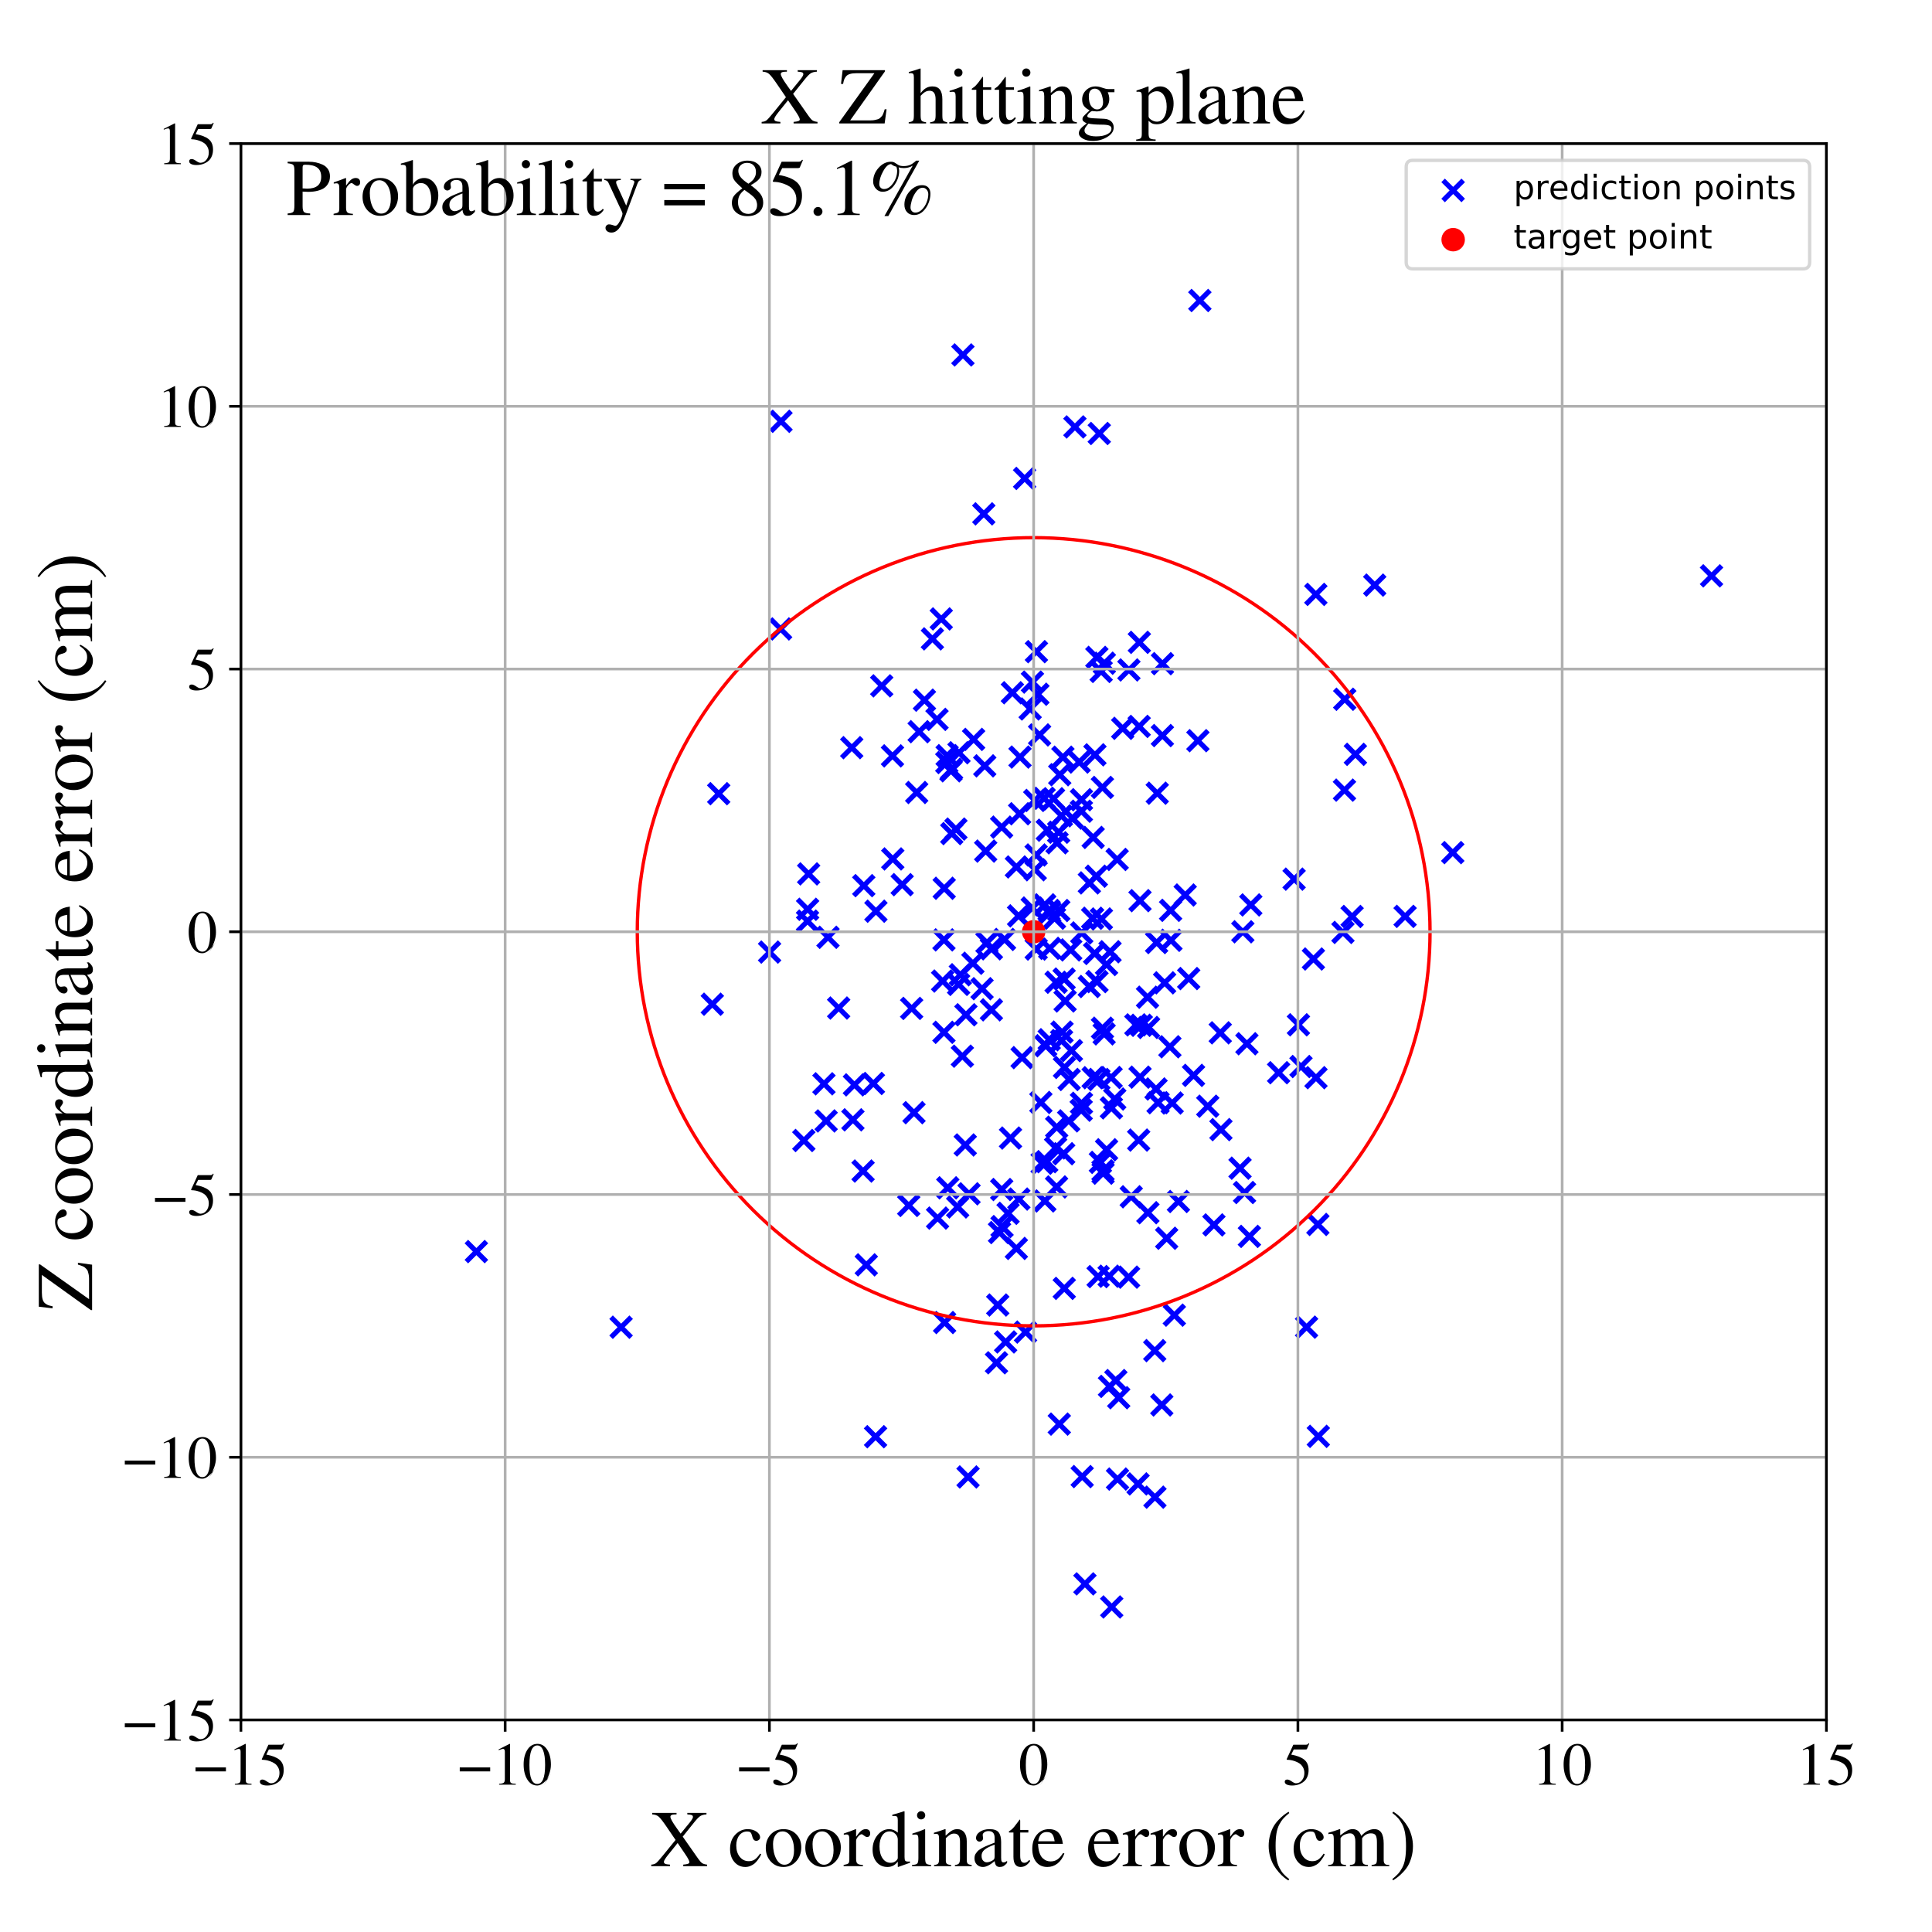 <?xml version="1.0" encoding="utf-8" standalone="no"?>
<!DOCTYPE svg PUBLIC "-//W3C//DTD SVG 1.1//EN"
  "http://www.w3.org/Graphics/SVG/1.1/DTD/svg11.dtd">
<!-- Created with matplotlib (https://matplotlib.org/) -->
<svg height="576pt" version="1.1" viewBox="0 0 576 576" width="576pt" xmlns="http://www.w3.org/2000/svg" xmlns:xlink="http://www.w3.org/1999/xlink">
 <defs>
  <style type="text/css">
*{stroke-linecap:butt;stroke-linejoin:round;}
  </style>
 </defs>
 <g id="figure_1">
  <g id="patch_1">
   <path d="M 0 576 
L 576 576 
L 576 0 
L 0 0 
z
" style="fill:#ffffff;"/>
  </g>
  <g id="axes_1">
   <g id="patch_2">
    <path d="M 71.822 512.784 
L 544.52 512.784 
L 544.52 42.802 
L 71.822 42.802 
z
" style="fill:#ffffff;"/>
   </g>
   <g id="PathCollection_1">
    <defs>
     <path d="M -3 3 
L 3 -3 
M -3 -3 
L 3 3 
" id="m336bb85bdc" style="stroke:#0000ff;stroke-width:1.5;"/>
    </defs>
    <g clip-path="url(#pc866bdf964)">
     <use style="fill:#0000ff;stroke:#0000ff;stroke-width:1.5;" x="266.083" xlink:href="#m336bb85bdc" y="225.354"/>
     <use style="fill:#0000ff;stroke:#0000ff;stroke-width:1.5;" x="268.973" xlink:href="#m336bb85bdc" y="263.752"/>
     <use style="fill:#0000ff;stroke:#0000ff;stroke-width:1.5;" x="288.613" xlink:href="#m336bb85bdc" y="440.333"/>
     <use style="fill:#0000ff;stroke:#0000ff;stroke-width:1.5;" x="328.845" xlink:href="#m336bb85bdc" y="349.05"/>
     <use style="fill:#0000ff;stroke:#0000ff;stroke-width:1.5;" x="342.435" xlink:href="#m336bb85bdc" y="306.329"/>
     <use style="fill:#0000ff;stroke:#0000ff;stroke-width:1.5;" x="281.034" xlink:href="#m336bb85bdc" y="292.485"/>
     <use style="fill:#0000ff;stroke:#0000ff;stroke-width:1.5;" x="142.03" xlink:href="#m336bb85bdc" y="373.143"/>
     <use style="fill:#0000ff;stroke:#0000ff;stroke-width:1.5;" x="311.299" xlink:href="#m336bb85bdc" y="237.999"/>
     <use style="fill:#0000ff;stroke:#0000ff;stroke-width:1.5;" x="305.751" xlink:href="#m336bb85bdc" y="397.14"/>
     <use style="fill:#0000ff;stroke:#0000ff;stroke-width:1.5;" x="333.53" xlink:href="#m336bb85bdc" y="416.711"/>
     <use style="fill:#0000ff;stroke:#0000ff;stroke-width:1.5;" x="346.38" xlink:href="#m336bb85bdc" y="418.874"/>
     <use style="fill:#0000ff;stroke:#0000ff;stroke-width:1.5;" x="347.217" xlink:href="#m336bb85bdc" y="293.014"/>
     <use style="fill:#0000ff;stroke:#0000ff;stroke-width:1.5;" x="293.591" xlink:href="#m336bb85bdc" y="228.329"/>
     <use style="fill:#0000ff;stroke:#0000ff;stroke-width:1.5;" x="315.951" xlink:href="#m336bb85bdc" y="230.975"/>
     <use style="fill:#0000ff;stroke:#0000ff;stroke-width:1.5;" x="340.256" xlink:href="#m336bb85bdc" y="305.68"/>
     <use style="fill:#0000ff;stroke:#0000ff;stroke-width:1.5;" x="344.275" xlink:href="#m336bb85bdc" y="402.672"/>
     <use style="fill:#0000ff;stroke:#0000ff;stroke-width:1.5;" x="327.39" xlink:href="#m336bb85bdc" y="380.598"/>
     <use style="fill:#0000ff;stroke:#0000ff;stroke-width:1.5;" x="322.346" xlink:href="#m336bb85bdc" y="330.989"/>
     <use style="fill:#0000ff;stroke:#0000ff;stroke-width:1.5;" x="346.551" xlink:href="#m336bb85bdc" y="219.3"/>
     <use style="fill:#0000ff;stroke:#0000ff;stroke-width:1.5;" x="285.515" xlink:href="#m336bb85bdc" y="359.831"/>
     <use style="fill:#0000ff;stroke:#0000ff;stroke-width:1.5;" x="312.81" xlink:href="#m336bb85bdc" y="309.976"/>
     <use style="fill:#0000ff;stroke:#0000ff;stroke-width:1.5;" x="331.449" xlink:href="#m336bb85bdc" y="479.097"/>
     <use style="fill:#0000ff;stroke:#0000ff;stroke-width:1.5;" x="371.752" xlink:href="#m336bb85bdc" y="311.176"/>
     <use style="fill:#0000ff;stroke:#0000ff;stroke-width:1.5;" x="279.527" xlink:href="#m336bb85bdc" y="363.159"/>
     <use style="fill:#0000ff;stroke:#0000ff;stroke-width:1.5;" x="333.071" xlink:href="#m336bb85bdc" y="256.23"/>
     <use style="fill:#0000ff;stroke:#0000ff;stroke-width:1.5;" x="327.736" xlink:href="#m336bb85bdc" y="129.237"/>
     <use style="fill:#0000ff;stroke:#0000ff;stroke-width:1.5;" x="347.831" xlink:href="#m336bb85bdc" y="369.167"/>
     <use style="fill:#0000ff;stroke:#0000ff;stroke-width:1.5;" x="346.577" xlink:href="#m336bb85bdc" y="197.859"/>
     <use style="fill:#0000ff;stroke:#0000ff;stroke-width:1.5;" x="245.647" xlink:href="#m336bb85bdc" y="323.122"/>
     <use style="fill:#0000ff;stroke:#0000ff;stroke-width:1.5;" x="284.989" xlink:href="#m336bb85bdc" y="247.175"/>
     <use style="fill:#0000ff;stroke:#0000ff;stroke-width:1.5;" x="254.734" xlink:href="#m336bb85bdc" y="323.436"/>
     <use style="fill:#0000ff;stroke:#0000ff;stroke-width:1.5;" x="418.912" xlink:href="#m336bb85bdc" y="273.206"/>
     <use style="fill:#0000ff;stroke:#0000ff;stroke-width:1.5;" x="333.171" xlink:href="#m336bb85bdc" y="440.959"/>
     <use style="fill:#0000ff;stroke:#0000ff;stroke-width:1.5;" x="319.726" xlink:href="#m336bb85bdc" y="243.898"/>
     <use style="fill:#0000ff;stroke:#0000ff;stroke-width:1.5;" x="287.779" xlink:href="#m336bb85bdc" y="341.354"/>
     <use style="fill:#0000ff;stroke:#0000ff;stroke-width:1.5;" x="403.115" xlink:href="#m336bb85bdc" y="273.238"/>
     <use style="fill:#0000ff;stroke:#0000ff;stroke-width:1.5;" x="349.467" xlink:href="#m336bb85bdc" y="328.85"/>
     <use style="fill:#0000ff;stroke:#0000ff;stroke-width:1.5;" x="303.988" xlink:href="#m336bb85bdc" y="242.609"/>
     <use style="fill:#0000ff;stroke:#0000ff;stroke-width:1.5;" x="290.271" xlink:href="#m336bb85bdc" y="220.443"/>
     <use style="fill:#0000ff;stroke:#0000ff;stroke-width:1.5;" x="214.275" xlink:href="#m336bb85bdc" y="236.622"/>
     <use style="fill:#0000ff;stroke:#0000ff;stroke-width:1.5;" x="315.005" xlink:href="#m336bb85bdc" y="353.866"/>
     <use style="fill:#0000ff;stroke:#0000ff;stroke-width:1.5;" x="232.843" xlink:href="#m336bb85bdc" y="125.607"/>
     <use style="fill:#0000ff;stroke:#0000ff;stroke-width:1.5;" x="315.632" xlink:href="#m336bb85bdc" y="248.118"/>
     <use style="fill:#0000ff;stroke:#0000ff;stroke-width:1.5;" x="345.02" xlink:href="#m336bb85bdc" y="236.48"/>
     <use style="fill:#0000ff;stroke:#0000ff;stroke-width:1.5;" x="314.862" xlink:href="#m336bb85bdc" y="292.844"/>
     <use style="fill:#0000ff;stroke:#0000ff;stroke-width:1.5;" x="344.328" xlink:href="#m336bb85bdc" y="446.364"/>
     <use style="fill:#0000ff;stroke:#0000ff;stroke-width:1.5;" x="272.134" xlink:href="#m336bb85bdc" y="531.401"/>
     <use style="fill:#0000ff;stroke:#0000ff;stroke-width:1.5;" x="409.857" xlink:href="#m336bb85bdc" y="174.44"/>
     <use style="fill:#0000ff;stroke:#0000ff;stroke-width:1.5;" x="329.913" xlink:href="#m336bb85bdc" y="342.783"/>
     <use style="fill:#0000ff;stroke:#0000ff;stroke-width:1.5;" x="298.625" xlink:href="#m336bb85bdc" y="246.598"/>
     <use style="fill:#0000ff;stroke:#0000ff;stroke-width:1.5;" x="317.259" xlink:href="#m336bb85bdc" y="291.892"/>
     <use style="fill:#0000ff;stroke:#0000ff;stroke-width:1.5;" x="353.352" xlink:href="#m336bb85bdc" y="266.835"/>
     <use style="fill:#0000ff;stroke:#0000ff;stroke-width:1.5;" x="298.747" xlink:href="#m336bb85bdc" y="365.694"/>
     <use style="fill:#0000ff;stroke:#0000ff;stroke-width:1.5;" x="312.767" xlink:href="#m336bb85bdc" y="271.439"/>
     <use style="fill:#0000ff;stroke:#0000ff;stroke-width:1.5;" x="339.886" xlink:href="#m336bb85bdc" y="321.142"/>
     <use style="fill:#0000ff;stroke:#0000ff;stroke-width:1.5;" x="357.138" xlink:href="#m336bb85bdc" y="220.826"/>
     <use style="fill:#0000ff;stroke:#0000ff;stroke-width:1.5;" x="339.683" xlink:href="#m336bb85bdc" y="191.508"/>
     <use style="fill:#0000ff;stroke:#0000ff;stroke-width:1.5;" x="328.067" xlink:href="#m336bb85bdc" y="346.549"/>
     <use style="fill:#0000ff;stroke:#0000ff;stroke-width:1.5;" x="277.984" xlink:href="#m336bb85bdc" y="190.469"/>
     <use style="fill:#0000ff;stroke:#0000ff;stroke-width:1.5;" x="355.837" xlink:href="#m336bb85bdc" y="320.608"/>
     <use style="fill:#0000ff;stroke:#0000ff;stroke-width:1.5;" x="322.509" xlink:href="#m336bb85bdc" y="278.136"/>
     <use style="fill:#0000ff;stroke:#0000ff;stroke-width:1.5;" x="316.891" xlink:href="#m336bb85bdc" y="225.749"/>
     <use style="fill:#0000ff;stroke:#0000ff;stroke-width:1.5;" x="319.22" xlink:href="#m336bb85bdc" y="283.207"/>
     <use style="fill:#0000ff;stroke:#0000ff;stroke-width:1.5;" x="316.499" xlink:href="#m336bb85bdc" y="310.229"/>
     <use style="fill:#0000ff;stroke:#0000ff;stroke-width:1.5;" x="385.82" xlink:href="#m336bb85bdc" y="262.106"/>
     <use style="fill:#0000ff;stroke:#0000ff;stroke-width:1.5;" x="316.628" xlink:href="#m336bb85bdc" y="307.71"/>
     <use style="fill:#0000ff;stroke:#0000ff;stroke-width:1.5;" x="288.908" xlink:href="#m336bb85bdc" y="355.919"/>
     <use style="fill:#0000ff;stroke:#0000ff;stroke-width:1.5;" x="334.71" xlink:href="#m336bb85bdc" y="217.14"/>
     <use style="fill:#0000ff;stroke:#0000ff;stroke-width:1.5;" x="253.938" xlink:href="#m336bb85bdc" y="222.903"/>
     <use style="fill:#0000ff;stroke:#0000ff;stroke-width:1.5;" x="344.655" xlink:href="#m336bb85bdc" y="324.663"/>
     <use style="fill:#0000ff;stroke:#0000ff;stroke-width:1.5;" x="392.345" xlink:href="#m336bb85bdc" y="321.298"/>
     <use style="fill:#0000ff;stroke:#0000ff;stroke-width:1.5;" x="339.291" xlink:href="#m336bb85bdc" y="442.411"/>
     <use style="fill:#0000ff;stroke:#0000ff;stroke-width:1.5;" x="304.721" xlink:href="#m336bb85bdc" y="315.311"/>
     <use style="fill:#0000ff;stroke:#0000ff;stroke-width:1.5;" x="314.388" xlink:href="#m336bb85bdc" y="273.752"/>
     <use style="fill:#0000ff;stroke:#0000ff;stroke-width:1.5;" x="317.551" xlink:href="#m336bb85bdc" y="298.43"/>
     <use style="fill:#0000ff;stroke:#0000ff;stroke-width:1.5;" x="315.653" xlink:href="#m336bb85bdc" y="271.456"/>
     <use style="fill:#0000ff;stroke:#0000ff;stroke-width:1.5;" x="317.127" xlink:href="#m336bb85bdc" y="343.964"/>
     <use style="fill:#0000ff;stroke:#0000ff;stroke-width:1.5;" x="311.768" xlink:href="#m336bb85bdc" y="311.768"/>
     <use style="fill:#0000ff;stroke:#0000ff;stroke-width:1.5;" x="282.569" xlink:href="#m336bb85bdc" y="354.131"/>
     <use style="fill:#0000ff;stroke:#0000ff;stroke-width:1.5;" x="280.627" xlink:href="#m336bb85bdc" y="184.519"/>
     <use style="fill:#0000ff;stroke:#0000ff;stroke-width:1.5;" x="297.466" xlink:href="#m336bb85bdc" y="389.075"/>
     <use style="fill:#0000ff;stroke:#0000ff;stroke-width:1.5;" x="337.267" xlink:href="#m336bb85bdc" y="356.804"/>
     <use style="fill:#0000ff;stroke:#0000ff;stroke-width:1.5;" x="336.57" xlink:href="#m336bb85bdc" y="199.734"/>
     <use style="fill:#0000ff;stroke:#0000ff;stroke-width:1.5;" x="295.575" xlink:href="#m336bb85bdc" y="301.063"/>
     <use style="fill:#0000ff;stroke:#0000ff;stroke-width:1.5;" x="322.425" xlink:href="#m336bb85bdc" y="328.929"/>
     <use style="fill:#0000ff;stroke:#0000ff;stroke-width:1.5;" x="510.275" xlink:href="#m336bb85bdc" y="171.681"/>
     <use style="fill:#0000ff;stroke:#0000ff;stroke-width:1.5;" x="348.788" xlink:href="#m336bb85bdc" y="312.086"/>
     <use style="fill:#0000ff;stroke:#0000ff;stroke-width:1.5;" x="891.05" xlink:href="#m336bb85bdc" y="219.123"/>
     <use style="fill:#0000ff;stroke:#0000ff;stroke-width:1.5;" x="240.783" xlink:href="#m336bb85bdc" y="271.093"/>
     <use style="fill:#0000ff;stroke:#0000ff;stroke-width:1.5;" x="344.828" xlink:href="#m336bb85bdc" y="281.006"/>
     <use style="fill:#0000ff;stroke:#0000ff;stroke-width:1.5;" x="387.873" xlink:href="#m336bb85bdc" y="317.972"/>
     <use style="fill:#0000ff;stroke:#0000ff;stroke-width:1.5;" x="281.503" xlink:href="#m336bb85bdc" y="264.827"/>
     <use style="fill:#0000ff;stroke:#0000ff;stroke-width:1.5;" x="303.759" xlink:href="#m336bb85bdc" y="357.485"/>
     <use style="fill:#0000ff;stroke:#0000ff;stroke-width:1.5;" x="321.747" xlink:href="#m336bb85bdc" y="227.194"/>
     <use style="fill:#0000ff;stroke:#0000ff;stroke-width:1.5;" x="325.748" xlink:href="#m336bb85bdc" y="273.763"/>
     <use style="fill:#0000ff;stroke:#0000ff;stroke-width:1.5;" x="404.09" xlink:href="#m336bb85bdc" y="224.896"/>
     <use style="fill:#0000ff;stroke:#0000ff;stroke-width:1.5;" x="349.002" xlink:href="#m336bb85bdc" y="271.406"/>
     <use style="fill:#0000ff;stroke:#0000ff;stroke-width:1.5;" x="381.202" xlink:href="#m336bb85bdc" y="319.813"/>
     <use style="fill:#0000ff;stroke:#0000ff;stroke-width:1.5;" x="349.093" xlink:href="#m336bb85bdc" y="280.338"/>
     <use style="fill:#0000ff;stroke:#0000ff;stroke-width:1.5;" x="328.868" xlink:href="#m336bb85bdc" y="349.768"/>
     <use style="fill:#0000ff;stroke:#0000ff;stroke-width:1.5;" x="345.259" xlink:href="#m336bb85bdc" y="328.758"/>
     <use style="fill:#0000ff;stroke:#0000ff;stroke-width:1.5;" x="336.468" xlink:href="#m336bb85bdc" y="380.762"/>
     <use style="fill:#0000ff;stroke:#0000ff;stroke-width:1.5;" x="330.676" xlink:href="#m336bb85bdc" y="380.48"/>
     <use style="fill:#0000ff;stroke:#0000ff;stroke-width:1.5;" x="295.577" xlink:href="#m336bb85bdc" y="282.873"/>
     <use style="fill:#0000ff;stroke:#0000ff;stroke-width:1.5;" x="310.688" xlink:href="#m336bb85bdc" y="346.798"/>
     <use style="fill:#0000ff;stroke:#0000ff;stroke-width:1.5;" x="357.719" xlink:href="#m336bb85bdc" y="89.593"/>
     <use style="fill:#0000ff;stroke:#0000ff;stroke-width:1.5;" x="328.368" xlink:href="#m336bb85bdc" y="273.977"/>
     <use style="fill:#0000ff;stroke:#0000ff;stroke-width:1.5;" x="254.287" xlink:href="#m336bb85bdc" y="333.862"/>
     <use style="fill:#0000ff;stroke:#0000ff;stroke-width:1.5;" x="212.367" xlink:href="#m336bb85bdc" y="299.394"/>
     <use style="fill:#0000ff;stroke:#0000ff;stroke-width:1.5;" x="338.644" xlink:href="#m336bb85bdc" y="305.552"/>
     <use style="fill:#0000ff;stroke:#0000ff;stroke-width:1.5;" x="331.346" xlink:href="#m336bb85bdc" y="330.298"/>
     <use style="fill:#0000ff;stroke:#0000ff;stroke-width:1.5;" x="308.931" xlink:href="#m336bb85bdc" y="282.956"/>
     <use style="fill:#0000ff;stroke:#0000ff;stroke-width:1.5;" x="281.621" xlink:href="#m336bb85bdc" y="394.292"/>
     <use style="fill:#0000ff;stroke:#0000ff;stroke-width:1.5;" x="312.962" xlink:href="#m336bb85bdc" y="282.735"/>
     <use style="fill:#0000ff;stroke:#0000ff;stroke-width:1.5;" x="257.317" xlink:href="#m336bb85bdc" y="349.131"/>
     <use style="fill:#0000ff;stroke:#0000ff;stroke-width:1.5;" x="369.697" xlink:href="#m336bb85bdc" y="348.278"/>
     <use style="fill:#0000ff;stroke:#0000ff;stroke-width:1.5;" x="283.515" xlink:href="#m336bb85bdc" y="229.805"/>
     <use style="fill:#0000ff;stroke:#0000ff;stroke-width:1.5;" x="307.739" xlink:href="#m336bb85bdc" y="270.712"/>
     <use style="fill:#0000ff;stroke:#0000ff;stroke-width:1.5;" x="310.322" xlink:href="#m336bb85bdc" y="328.684"/>
     <use style="fill:#0000ff;stroke:#0000ff;stroke-width:1.5;" x="389.539" xlink:href="#m336bb85bdc" y="395.67"/>
     <use style="fill:#0000ff;stroke:#0000ff;stroke-width:1.5;" x="305.478" xlink:href="#m336bb85bdc" y="142.637"/>
     <use style="fill:#0000ff;stroke:#0000ff;stroke-width:1.5;" x="240.751" xlink:href="#m336bb85bdc" y="274.616"/>
     <use style="fill:#0000ff;stroke:#0000ff;stroke-width:1.5;" x="303.027" xlink:href="#m336bb85bdc" y="258.473"/>
     <use style="fill:#0000ff;stroke:#0000ff;stroke-width:1.5;" x="279.357" xlink:href="#m336bb85bdc" y="214.472"/>
     <use style="fill:#0000ff;stroke:#0000ff;stroke-width:1.5;" x="328.688" xlink:href="#m336bb85bdc" y="306.541"/>
     <use style="fill:#0000ff;stroke:#0000ff;stroke-width:1.5;" x="281.428" xlink:href="#m336bb85bdc" y="307.768"/>
     <use style="fill:#0000ff;stroke:#0000ff;stroke-width:1.5;" x="330.786" xlink:href="#m336bb85bdc" y="413.339"/>
     <use style="fill:#0000ff;stroke:#0000ff;stroke-width:1.5;" x="317.297" xlink:href="#m336bb85bdc" y="384.112"/>
     <use style="fill:#0000ff;stroke:#0000ff;stroke-width:1.5;" x="322.64" xlink:href="#m336bb85bdc" y="440.223"/>
     <use style="fill:#0000ff;stroke:#0000ff;stroke-width:1.5;" x="250.035" xlink:href="#m336bb85bdc" y="300.531"/>
     <use style="fill:#0000ff;stroke:#0000ff;stroke-width:1.5;" x="360.077" xlink:href="#m336bb85bdc" y="329.801"/>
     <use style="fill:#0000ff;stroke:#0000ff;stroke-width:1.5;" x="275.612" xlink:href="#m336bb85bdc" y="208.746"/>
     <use style="fill:#0000ff;stroke:#0000ff;stroke-width:1.5;" x="301.833" xlink:href="#m336bb85bdc" y="206.531"/>
     <use style="fill:#0000ff;stroke:#0000ff;stroke-width:1.5;" x="290.055" xlink:href="#m336bb85bdc" y="287.173"/>
     <use style="fill:#0000ff;stroke:#0000ff;stroke-width:1.5;" x="303.018" xlink:href="#m336bb85bdc" y="372.201"/>
     <use style="fill:#0000ff;stroke:#0000ff;stroke-width:1.5;" x="309.438" xlink:href="#m336bb85bdc" y="206.98"/>
     <use style="fill:#0000ff;stroke:#0000ff;stroke-width:1.5;" x="287.08" xlink:href="#m336bb85bdc" y="105.821"/>
     <use style="fill:#0000ff;stroke:#0000ff;stroke-width:1.5;" x="293.871" xlink:href="#m336bb85bdc" y="253.742"/>
     <use style="fill:#0000ff;stroke:#0000ff;stroke-width:1.5;" x="391.577" xlink:href="#m336bb85bdc" y="285.913"/>
     <use style="fill:#0000ff;stroke:#0000ff;stroke-width:1.5;" x="400.914" xlink:href="#m336bb85bdc" y="208.478"/>
     <use style="fill:#0000ff;stroke:#0000ff;stroke-width:1.5;" x="246.857" xlink:href="#m336bb85bdc" y="279.442"/>
     <use style="fill:#0000ff;stroke:#0000ff;stroke-width:1.5;" x="258.275" xlink:href="#m336bb85bdc" y="377.096"/>
     <use style="fill:#0000ff;stroke:#0000ff;stroke-width:1.5;" x="370.536" xlink:href="#m336bb85bdc" y="277.799"/>
     <use style="fill:#0000ff;stroke:#0000ff;stroke-width:1.5;" x="400.381" xlink:href="#m336bb85bdc" y="277.99"/>
     <use style="fill:#0000ff;stroke:#0000ff;stroke-width:1.5;" x="372.494" xlink:href="#m336bb85bdc" y="368.613"/>
     <use style="fill:#0000ff;stroke:#0000ff;stroke-width:1.5;" x="261.044" xlink:href="#m336bb85bdc" y="428.334"/>
     <use style="fill:#0000ff;stroke:#0000ff;stroke-width:1.5;" x="273.304" xlink:href="#m336bb85bdc" y="236.27"/>
     <use style="fill:#0000ff;stroke:#0000ff;stroke-width:1.5;" x="328.669" xlink:href="#m336bb85bdc" y="234.76"/>
     <use style="fill:#0000ff;stroke:#0000ff;stroke-width:1.5;" x="185.176" xlink:href="#m336bb85bdc" y="395.693"/>
     <use style="fill:#0000ff;stroke:#0000ff;stroke-width:1.5;" x="301.274" xlink:href="#m336bb85bdc" y="339.294"/>
     <use style="fill:#0000ff;stroke:#0000ff;stroke-width:1.5;" x="339.876" xlink:href="#m336bb85bdc" y="268.516"/>
     <use style="fill:#0000ff;stroke:#0000ff;stroke-width:1.5;" x="285.913" xlink:href="#m336bb85bdc" y="224.419"/>
     <use style="fill:#0000ff;stroke:#0000ff;stroke-width:1.5;" x="270.927" xlink:href="#m336bb85bdc" y="359.384"/>
     <use style="fill:#0000ff;stroke:#0000ff;stroke-width:1.5;" x="308.644" xlink:href="#m336bb85bdc" y="259.306"/>
     <use style="fill:#0000ff;stroke:#0000ff;stroke-width:1.5;" x="239.652" xlink:href="#m336bb85bdc" y="340.026"/>
     <use style="fill:#0000ff;stroke:#0000ff;stroke-width:1.5;" x="324.777" xlink:href="#m336bb85bdc" y="263.226"/>
     <use style="fill:#0000ff;stroke:#0000ff;stroke-width:1.5;" x="387.108" xlink:href="#m336bb85bdc" y="305.529"/>
     <use style="fill:#0000ff;stroke:#0000ff;stroke-width:1.5;" x="325.914" xlink:href="#m336bb85bdc" y="249.672"/>
     <use style="fill:#0000ff;stroke:#0000ff;stroke-width:1.5;" x="327.617" xlink:href="#m336bb85bdc" y="321.821"/>
     <use style="fill:#0000ff;stroke:#0000ff;stroke-width:1.5;" x="392.913" xlink:href="#m336bb85bdc" y="365.049"/>
     <use style="fill:#0000ff;stroke:#0000ff;stroke-width:1.5;" x="294.25" xlink:href="#m336bb85bdc" y="281.044"/>
     <use style="fill:#0000ff;stroke:#0000ff;stroke-width:1.5;" x="392.302" xlink:href="#m336bb85bdc" y="177.21"/>
     <use style="fill:#0000ff;stroke:#0000ff;stroke-width:1.5;" x="282.27" xlink:href="#m336bb85bdc" y="227.34"/>
     <use style="fill:#0000ff;stroke:#0000ff;stroke-width:1.5;" x="317.357" xlink:href="#m336bb85bdc" y="318.249"/>
     <use style="fill:#0000ff;stroke:#0000ff;stroke-width:1.5;" x="318.75" xlink:href="#m336bb85bdc" y="321.83"/>
     <use style="fill:#0000ff;stroke:#0000ff;stroke-width:1.5;" x="322.431" xlink:href="#m336bb85bdc" y="238.422"/>
     <use style="fill:#0000ff;stroke:#0000ff;stroke-width:1.5;" x="312.067" xlink:href="#m336bb85bdc" y="346.335"/>
     <use style="fill:#0000ff;stroke:#0000ff;stroke-width:1.5;" x="393.039" xlink:href="#m336bb85bdc" y="428.228"/>
     <use style="fill:#0000ff;stroke:#0000ff;stroke-width:1.5;" x="298.649" xlink:href="#m336bb85bdc" y="354.636"/>
     <use style="fill:#0000ff;stroke:#0000ff;stroke-width:1.5;" x="339.478" xlink:href="#m336bb85bdc" y="339.9"/>
     <use style="fill:#0000ff;stroke:#0000ff;stroke-width:1.5;" x="331.265" xlink:href="#m336bb85bdc" y="321.239"/>
     <use style="fill:#0000ff;stroke:#0000ff;stroke-width:1.5;" x="342.23" xlink:href="#m336bb85bdc" y="361.551"/>
     <use style="fill:#0000ff;stroke:#0000ff;stroke-width:1.5;" x="246.305" xlink:href="#m336bb85bdc" y="334.191"/>
     <use style="fill:#0000ff;stroke:#0000ff;stroke-width:1.5;" x="330.943" xlink:href="#m336bb85bdc" y="283.751"/>
     <use style="fill:#0000ff;stroke:#0000ff;stroke-width:1.5;" x="271.797" xlink:href="#m336bb85bdc" y="300.641"/>
     <use style="fill:#0000ff;stroke:#0000ff;stroke-width:1.5;" x="308.506" xlink:href="#m336bb85bdc" y="238.64"/>
     <use style="fill:#0000ff;stroke:#0000ff;stroke-width:1.5;" x="274.032" xlink:href="#m336bb85bdc" y="218.143"/>
     <use style="fill:#0000ff;stroke:#0000ff;stroke-width:1.5;" x="361.915" xlink:href="#m336bb85bdc" y="365.193"/>
     <use style="fill:#0000ff;stroke:#0000ff;stroke-width:1.5;" x="314.097" xlink:href="#m336bb85bdc" y="238.126"/>
     <use style="fill:#0000ff;stroke:#0000ff;stroke-width:1.5;" x="300.543" xlink:href="#m336bb85bdc" y="361.736"/>
     <use style="fill:#0000ff;stroke:#0000ff;stroke-width:1.5;" x="293.303" xlink:href="#m336bb85bdc" y="153.199"/>
     <use style="fill:#0000ff;stroke:#0000ff;stroke-width:1.5;" x="327.045" xlink:href="#m336bb85bdc" y="292.646"/>
     <use style="fill:#0000ff;stroke:#0000ff;stroke-width:1.5;" x="287.974" xlink:href="#m336bb85bdc" y="302.54"/>
     <use style="fill:#0000ff;stroke:#0000ff;stroke-width:1.5;" x="297.994" xlink:href="#m336bb85bdc" y="367.47"/>
     <use style="fill:#0000ff;stroke:#0000ff;stroke-width:1.5;" x="307.807" xlink:href="#m336bb85bdc" y="203.348"/>
     <use style="fill:#0000ff;stroke:#0000ff;stroke-width:1.5;" x="364.004" xlink:href="#m336bb85bdc" y="336.78"/>
     <use style="fill:#0000ff;stroke:#0000ff;stroke-width:1.5;" x="308.915" xlink:href="#m336bb85bdc" y="254.904"/>
     <use style="fill:#0000ff;stroke:#0000ff;stroke-width:1.5;" x="342.122" xlink:href="#m336bb85bdc" y="297.306"/>
     <use style="fill:#0000ff;stroke:#0000ff;stroke-width:1.5;" x="324.756" xlink:href="#m336bb85bdc" y="294.117"/>
     <use style="fill:#0000ff;stroke:#0000ff;stroke-width:1.5;" x="433.118" xlink:href="#m336bb85bdc" y="254.194"/>
     <use style="fill:#0000ff;stroke:#0000ff;stroke-width:1.5;" x="318.613" xlink:href="#m336bb85bdc" y="334.169"/>
     <use style="fill:#0000ff;stroke:#0000ff;stroke-width:1.5;" x="316.449" xlink:href="#m336bb85bdc" y="243.225"/>
     <use style="fill:#0000ff;stroke:#0000ff;stroke-width:1.5;" x="229.444" xlink:href="#m336bb85bdc" y="283.85"/>
     <use style="fill:#0000ff;stroke:#0000ff;stroke-width:1.5;" x="351.333" xlink:href="#m336bb85bdc" y="358.209"/>
     <use style="fill:#0000ff;stroke:#0000ff;stroke-width:1.5;" x="241.087" xlink:href="#m336bb85bdc" y="260.537"/>
     <use style="fill:#0000ff;stroke:#0000ff;stroke-width:1.5;" x="320.475" xlink:href="#m336bb85bdc" y="127.283"/>
     <use style="fill:#0000ff;stroke:#0000ff;stroke-width:1.5;" x="266.17" xlink:href="#m336bb85bdc" y="256.077"/>
     <use style="fill:#0000ff;stroke:#0000ff;stroke-width:1.5;" x="315.814" xlink:href="#m336bb85bdc" y="424.576"/>
     <use style="fill:#0000ff;stroke:#0000ff;stroke-width:1.5;" x="308.999" xlink:href="#m336bb85bdc" y="194.283"/>
     <use style="fill:#0000ff;stroke:#0000ff;stroke-width:1.5;" x="283.705" xlink:href="#m336bb85bdc" y="229.348"/>
     <use style="fill:#0000ff;stroke:#0000ff;stroke-width:1.5;" x="285.798" xlink:href="#m336bb85bdc" y="293.475"/>
     <use style="fill:#0000ff;stroke:#0000ff;stroke-width:1.5;" x="297.095" xlink:href="#m336bb85bdc" y="406.295"/>
     <use style="fill:#0000ff;stroke:#0000ff;stroke-width:1.5;" x="323.454" xlink:href="#m336bb85bdc" y="472.213"/>
     <use style="fill:#0000ff;stroke:#0000ff;stroke-width:1.5;" x="326.859" xlink:href="#m336bb85bdc" y="261.232"/>
     <use style="fill:#0000ff;stroke:#0000ff;stroke-width:1.5;" x="350.111" xlink:href="#m336bb85bdc" y="392.095"/>
     <use style="fill:#0000ff;stroke:#0000ff;stroke-width:1.5;" x="303.674" xlink:href="#m336bb85bdc" y="273.05"/>
     <use style="fill:#0000ff;stroke:#0000ff;stroke-width:1.5;" x="299.485" xlink:href="#m336bb85bdc" y="280.087"/>
     <use style="fill:#0000ff;stroke:#0000ff;stroke-width:1.5;" x="257.527" xlink:href="#m336bb85bdc" y="264.043"/>
     <use style="fill:#0000ff;stroke:#0000ff;stroke-width:1.5;" x="326.351" xlink:href="#m336bb85bdc" y="284.265"/>
     <use style="fill:#0000ff;stroke:#0000ff;stroke-width:1.5;" x="315.147" xlink:href="#m336bb85bdc" y="251.267"/>
     <use style="fill:#0000ff;stroke:#0000ff;stroke-width:1.5;" x="332.351" xlink:href="#m336bb85bdc" y="327.651"/>
     <use style="fill:#0000ff;stroke:#0000ff;stroke-width:1.5;" x="304.102" xlink:href="#m336bb85bdc" y="225.711"/>
     <use style="fill:#0000ff;stroke:#0000ff;stroke-width:1.5;" x="315.042" xlink:href="#m336bb85bdc" y="336.058"/>
     <use style="fill:#0000ff;stroke:#0000ff;stroke-width:1.5;" x="262.872" xlink:href="#m336bb85bdc" y="204.479"/>
     <use style="fill:#0000ff;stroke:#0000ff;stroke-width:1.5;" x="322.398" xlink:href="#m336bb85bdc" y="241.855"/>
     <use style="fill:#0000ff;stroke:#0000ff;stroke-width:1.5;" x="327.015" xlink:href="#m336bb85bdc" y="195.992"/>
     <use style="fill:#0000ff;stroke:#0000ff;stroke-width:1.5;" x="332.677" xlink:href="#m336bb85bdc" y="411.593"/>
     <use style="fill:#0000ff;stroke:#0000ff;stroke-width:1.5;" x="283.759" xlink:href="#m336bb85bdc" y="248.522"/>
     <use style="fill:#0000ff;stroke:#0000ff;stroke-width:1.5;" x="339.628" xlink:href="#m336bb85bdc" y="216.57"/>
     <use style="fill:#0000ff;stroke:#0000ff;stroke-width:1.5;" x="325.901" xlink:href="#m336bb85bdc" y="321.306"/>
     <use style="fill:#0000ff;stroke:#0000ff;stroke-width:1.5;" x="272.496" xlink:href="#m336bb85bdc" y="331.728"/>
     <use style="fill:#0000ff;stroke:#0000ff;stroke-width:1.5;" x="286.915" xlink:href="#m336bb85bdc" y="314.887"/>
     <use style="fill:#0000ff;stroke:#0000ff;stroke-width:1.5;" x="329.25" xlink:href="#m336bb85bdc" y="197.724"/>
     <use style="fill:#0000ff;stroke:#0000ff;stroke-width:1.5;" x="286.317" xlink:href="#m336bb85bdc" y="290.611"/>
     <use style="fill:#0000ff;stroke:#0000ff;stroke-width:1.5;" x="319.436" xlink:href="#m336bb85bdc" y="313.226"/>
     <use style="fill:#0000ff;stroke:#0000ff;stroke-width:1.5;" x="232.73" xlink:href="#m336bb85bdc" y="187.507"/>
     <use style="fill:#0000ff;stroke:#0000ff;stroke-width:1.5;" x="281.427" xlink:href="#m336bb85bdc" y="280.214"/>
     <use style="fill:#0000ff;stroke:#0000ff;stroke-width:1.5;" x="292.786" xlink:href="#m336bb85bdc" y="294.768"/>
     <use style="fill:#0000ff;stroke:#0000ff;stroke-width:1.5;" x="307.13" xlink:href="#m336bb85bdc" y="211.366"/>
     <use style="fill:#0000ff;stroke:#0000ff;stroke-width:1.5;" x="400.84" xlink:href="#m336bb85bdc" y="235.567"/>
     <use style="fill:#0000ff;stroke:#0000ff;stroke-width:1.5;" x="282.374" xlink:href="#m336bb85bdc" y="225.287"/>
     <use style="fill:#0000ff;stroke:#0000ff;stroke-width:1.5;" x="261.146" xlink:href="#m336bb85bdc" y="271.665"/>
     <use style="fill:#0000ff;stroke:#0000ff;stroke-width:1.5;" x="312.983" xlink:href="#m336bb85bdc" y="272.023"/>
     <use style="fill:#0000ff;stroke:#0000ff;stroke-width:1.5;" x="326.442" xlink:href="#m336bb85bdc" y="225.041"/>
     <use style="fill:#0000ff;stroke:#0000ff;stroke-width:1.5;" x="311.513" xlink:href="#m336bb85bdc" y="358.05"/>
     <use style="fill:#0000ff;stroke:#0000ff;stroke-width:1.5;" x="312.24" xlink:href="#m336bb85bdc" y="247.518"/>
     <use style="fill:#0000ff;stroke:#0000ff;stroke-width:1.5;" x="299.82" xlink:href="#m336bb85bdc" y="400.083"/>
     <use style="fill:#0000ff;stroke:#0000ff;stroke-width:1.5;" x="309.942" xlink:href="#m336bb85bdc" y="219.104"/>
     <use style="fill:#0000ff;stroke:#0000ff;stroke-width:1.5;" x="372.912" xlink:href="#m336bb85bdc" y="269.794"/>
     <use style="fill:#0000ff;stroke:#0000ff;stroke-width:1.5;" x="328.295" xlink:href="#m336bb85bdc" y="200.178"/>
     <use style="fill:#0000ff;stroke:#0000ff;stroke-width:1.5;" x="260.387" xlink:href="#m336bb85bdc" y="323.023"/>
     <use style="fill:#0000ff;stroke:#0000ff;stroke-width:1.5;" x="329.184" xlink:href="#m336bb85bdc" y="308.234"/>
     <use style="fill:#0000ff;stroke:#0000ff;stroke-width:1.5;" x="329.902" xlink:href="#m336bb85bdc" y="287.56"/>
     <use style="fill:#0000ff;stroke:#0000ff;stroke-width:1.5;" x="354.397" xlink:href="#m336bb85bdc" y="291.742"/>
     <use style="fill:#0000ff;stroke:#0000ff;stroke-width:1.5;" x="363.806" xlink:href="#m336bb85bdc" y="307.923"/>
     <use style="fill:#0000ff;stroke:#0000ff;stroke-width:1.5;" x="311.471" xlink:href="#m336bb85bdc" y="269.759"/>
     <use style="fill:#0000ff;stroke:#0000ff;stroke-width:1.5;" x="371.046" xlink:href="#m336bb85bdc" y="355.534"/>
     <use style="fill:#0000ff;stroke:#0000ff;stroke-width:1.5;" x="314.723" xlink:href="#m336bb85bdc" y="342.236"/>
    </g>
   </g>
   <g id="PathCollection_2">
    <defs>
     <path d="M 0 3 
C 0.796 3 1.559 2.684 2.121 2.121 
C 2.684 1.559 3 0.796 3 0 
C 3 -0.796 2.684 -1.559 2.121 -2.121 
C 1.559 -2.684 0.796 -3 0 -3 
C -0.796 -3 -1.559 -2.684 -2.121 -2.121 
C -2.684 -1.559 -3 -0.796 -3 0 
C -3 0.796 -2.684 1.559 -2.121 2.121 
C -1.559 2.684 -0.796 3 0 3 
z
" id="m14b7229c33" style="stroke:#ff0000;"/>
    </defs>
    <g clip-path="url(#pc866bdf964)">
     <use style="fill:#ff0000;stroke:#ff0000;" x="308.171" xlink:href="#m14b7229c33" y="277.793"/>
    </g>
   </g>
   <g id="patch_3">
    <path clip-path="url(#pc866bdf964)" d="M 308.171 395.288 
C 339.511 395.288 369.572 382.908 391.733 360.875 
C 413.894 338.841 426.346 308.953 426.346 277.793 
C 426.346 246.633 413.894 216.745 391.733 194.711 
C 369.572 172.677 339.511 160.297 308.171 160.297 
C 276.831 160.297 246.77 172.677 224.609 194.711 
C 202.448 216.745 189.997 246.633 189.997 277.793 
C 189.997 308.953 202.448 338.841 224.609 360.875 
C 246.77 382.908 276.831 395.288 308.171 395.288 
z
" style="fill:none;stroke:#ff0000;stroke-linejoin:miter;"/>
   </g>
   <g id="matplotlib.axis_1">
    <g id="xtick_1">
     <g id="line2d_1">
      <path clip-path="url(#pc866bdf964)" d="M 71.822 512.784 
L 71.822 42.802 
" style="fill:none;stroke:#b0b0b0;stroke-linecap:square;stroke-width:0.8;"/>
     </g>
     <g id="line2d_2">
      <defs>
       <path d="M 0 0 
L 0 3.5 
" id="meb87124119" style="stroke:#000000;stroke-width:0.8;"/>
      </defs>
      <g>
       <use style="stroke:#000000;stroke-width:0.8;" x="71.822" xlink:href="#meb87124119" y="512.784"/>
      </g>
     </g>
     <g id="text_1">
      <!-- −15 -->
      <defs>
       <path d="M 3 22 
L 3 28.594 
L 53.406 28.594 
L 53.406 22 
z
" id="FreeSerif-8722"/>
       <path d="M 18.297 59.297 
Q 16.5 59.297 11.094 57.094 
L 11.094 58.5 
L 29.094 67.594 
L 29.906 67.406 
L 29.906 7.406 
Q 29.906 3.797 31.703 2.688 
Q 33.5 1.594 39.406 1.5 
L 39.406 0 
L 11.797 0 
L 11.797 1.5 
Q 17.406 1.703 19.344 3.141 
Q 21.297 4.594 21.297 9.297 
L 21.297 54.594 
Q 21.297 59.297 18.297 59.297 
z
" id="FreeSerif-49"/>
       <path d="M 35.703 19.406 
Q 35.703 24.703 33.344 28.797 
Q 31 32.906 27.641 35.156 
Q 24.297 37.406 20.141 38.844 
Q 16 40.297 12.953 40.75 
Q 9.906 41.203 7.594 41.203 
Q 6.406 41.203 6.406 42 
Q 6.406 42.297 6.5 42.5 
L 17.406 66.203 
L 38.297 66.203 
Q 39.906 66.203 40.844 66.703 
Q 41.797 67.203 42.906 68.797 
L 43.797 68.094 
L 40 59.203 
Q 39.594 58.297 37.703 58.297 
L 18.094 58.297 
L 13.906 49.797 
Q 28.5 47.203 35.594 41.344 
Q 42.703 35.5 42.703 24.203 
Q 42.703 18.297 40.844 13.688 
Q 39 9.094 36.141 6.297 
Q 33.297 3.5 29.547 1.703 
Q 25.797 -0.094 22.344 -0.75 
Q 18.906 -1.406 15.406 -1.406 
Q 9.797 -1.406 6.5 0.25 
Q 3.203 1.906 3.203 4.797 
Q 3.203 8.5 7.5 8.5 
Q 10.297 8.5 14.75 5.391 
Q 19.203 2.297 21.797 2.297 
Q 27.703 2.297 31.703 7.25 
Q 35.703 12.203 35.703 19.406 
z
" id="FreeSerif-53"/>
      </defs>
      <g transform="translate(57.746 532.077)scale(0.18 -0.18)">
       <use xlink:href="#FreeSerif-8722"/>
       <use x="56.4" xlink:href="#FreeSerif-49"/>
       <use x="106.4" xlink:href="#FreeSerif-53"/>
      </g>
     </g>
    </g>
    <g id="xtick_2">
     <g id="line2d_3">
      <path clip-path="url(#pc866bdf964)" d="M 150.605 512.784 
L 150.605 42.802 
" style="fill:none;stroke:#b0b0b0;stroke-linecap:square;stroke-width:0.8;"/>
     </g>
     <g id="line2d_4">
      <g>
       <use style="stroke:#000000;stroke-width:0.8;" x="150.605" xlink:href="#meb87124119" y="512.784"/>
      </g>
     </g>
     <g id="text_2">
      <!-- −10 -->
      <defs>
       <path d="M 47.594 17.797 
Q 35.203 -1.406 25 -1.406 
Q 14.797 -1.406 8.594 8.391 
Q 2.406 18.203 2.406 33.594 
Q 2.406 48.094 8.594 57.844 
Q 14.797 67.594 25.406 67.594 
Q 35.203 67.594 41.391 58 
Q 47.594 48.406 47.594 33 
Q 47.594 17.797 35.203 -1.406 
z
M 25.094 65 
Q 12 65 12 32.703 
Q 12 1.203 25 1.203 
Q 38 1.203 38 32.797 
Q 38 48.5 34.703 56.75 
Q 31.406 65 25.094 65 
z
" id="FreeSerif-48"/>
      </defs>
      <g transform="translate(136.529 532.077)scale(0.18 -0.18)">
       <use xlink:href="#FreeSerif-8722"/>
       <use x="56.4" xlink:href="#FreeSerif-49"/>
       <use x="106.4" xlink:href="#FreeSerif-48"/>
      </g>
     </g>
    </g>
    <g id="xtick_3">
     <g id="line2d_5">
      <path clip-path="url(#pc866bdf964)" d="M 229.388 512.784 
L 229.388 42.802 
" style="fill:none;stroke:#b0b0b0;stroke-linecap:square;stroke-width:0.8;"/>
     </g>
     <g id="line2d_6">
      <g>
       <use style="stroke:#000000;stroke-width:0.8;" x="229.388" xlink:href="#meb87124119" y="512.784"/>
      </g>
     </g>
     <g id="text_3">
      <!-- −5 -->
      <g transform="translate(219.812 532.077)scale(0.18 -0.18)">
       <use xlink:href="#FreeSerif-8722"/>
       <use x="56.4" xlink:href="#FreeSerif-53"/>
      </g>
     </g>
    </g>
    <g id="xtick_4">
     <g id="line2d_7">
      <path clip-path="url(#pc866bdf964)" d="M 308.171 512.784 
L 308.171 42.802 
" style="fill:none;stroke:#b0b0b0;stroke-linecap:square;stroke-width:0.8;"/>
     </g>
     <g id="line2d_8">
      <g>
       <use style="stroke:#000000;stroke-width:0.8;" x="308.171" xlink:href="#meb87124119" y="512.784"/>
      </g>
     </g>
     <g id="text_4">
      <!-- 0 -->
      <g transform="translate(303.671 532.077)scale(0.18 -0.18)">
       <use xlink:href="#FreeSerif-48"/>
      </g>
     </g>
    </g>
    <g id="xtick_5">
     <g id="line2d_9">
      <path clip-path="url(#pc866bdf964)" d="M 386.954 512.784 
L 386.954 42.802 
" style="fill:none;stroke:#b0b0b0;stroke-linecap:square;stroke-width:0.8;"/>
     </g>
     <g id="line2d_10">
      <g>
       <use style="stroke:#000000;stroke-width:0.8;" x="386.954" xlink:href="#meb87124119" y="512.784"/>
      </g>
     </g>
     <g id="text_5">
      <!-- 5 -->
      <g transform="translate(382.454 532.077)scale(0.18 -0.18)">
       <use xlink:href="#FreeSerif-53"/>
      </g>
     </g>
    </g>
    <g id="xtick_6">
     <g id="line2d_11">
      <path clip-path="url(#pc866bdf964)" d="M 465.737 512.784 
L 465.737 42.802 
" style="fill:none;stroke:#b0b0b0;stroke-linecap:square;stroke-width:0.8;"/>
     </g>
     <g id="line2d_12">
      <g>
       <use style="stroke:#000000;stroke-width:0.8;" x="465.737" xlink:href="#meb87124119" y="512.784"/>
      </g>
     </g>
     <g id="text_6">
      <!-- 10 -->
      <g transform="translate(456.737 532.077)scale(0.18 -0.18)">
       <use xlink:href="#FreeSerif-49"/>
       <use x="50" xlink:href="#FreeSerif-48"/>
      </g>
     </g>
    </g>
    <g id="xtick_7">
     <g id="line2d_13">
      <path clip-path="url(#pc866bdf964)" d="M 544.52 512.784 
L 544.52 42.802 
" style="fill:none;stroke:#b0b0b0;stroke-linecap:square;stroke-width:0.8;"/>
     </g>
     <g id="line2d_14">
      <g>
       <use style="stroke:#000000;stroke-width:0.8;" x="544.52" xlink:href="#meb87124119" y="512.784"/>
      </g>
     </g>
     <g id="text_7">
      <!-- 15 -->
      <g transform="translate(535.52 532.077)scale(0.18 -0.18)">
       <use xlink:href="#FreeSerif-49"/>
       <use x="50" xlink:href="#FreeSerif-53"/>
      </g>
     </g>
    </g>
    <g id="text_8">
     <!-- X coordinate error (cm) -->
     <defs>
      <path d="M 69.594 66.203 
L 69.594 64.297 
Q 64.703 64 62.047 62.344 
Q 59.406 60.703 54.703 54.906 
L 40.094 36.703 
L 59.297 9.297 
Q 62.297 5 64.297 3.703 
Q 66.297 2.406 70.406 1.906 
L 70.406 0 
L 40.703 0 
L 40.703 1.906 
Q 44.797 2.297 46.594 2.938 
Q 48.406 3.594 48.406 5 
Q 48.406 7.203 43.297 14.797 
L 33.797 28.797 
L 21.906 14 
Q 16.703 7.5 16.703 5.406 
Q 16.703 3.703 18.297 2.953 
Q 19.906 2.203 24.297 1.906 
L 24.297 0 
L 1 0 
L 1 1.906 
Q 4.906 2.203 7 3.797 
Q 9.094 5.406 15.5 13.297 
L 31.203 32.594 
L 20.297 48.594 
Q 13.297 58.906 10.25 61.5 
Q 7.203 64.094 2.203 64.297 
L 2.203 66.203 
L 32.406 66.203 
L 32.406 64.297 
L 29.594 64.203 
Q 24.797 64.094 24.797 61.297 
Q 24.797 58.094 33.297 46.297 
L 37.5 40.406 
L 48.797 54.203 
Q 52.797 59.203 52.797 61.094 
Q 52.797 62.797 51.344 63.438 
Q 49.906 64.094 45.797 64.297 
L 45.797 66.203 
z
" id="FreeSerif-88"/>
      <path id="FreeSerif-32"/>
      <path d="M 2.5 21.297 
Q 2.5 32.406 9.047 39.203 
Q 15.594 46 24.406 46 
Q 30.703 46 35.25 42.953 
Q 39.797 39.906 39.797 35.703 
Q 39.797 34 38.391 32.75 
Q 37 31.5 35 31.5 
Q 31.594 31.5 30.297 36.094 
L 29.703 38.297 
Q 28.906 41.094 27.703 42.094 
Q 26.5 43.094 23.797 43.094 
Q 17.703 43.094 13.953 38.25 
Q 10.203 33.406 10.203 25.703 
Q 10.203 17.094 14.547 11.641 
Q 18.906 6.203 25.703 6.203 
Q 30 6.203 33.094 8.25 
Q 36.203 10.297 39.797 15.594 
L 41.203 14.703 
Q 40.203 12.703 39.453 11.391 
Q 38.703 10.094 36.75 7.5 
Q 34.797 4.906 32.891 3.297 
Q 31 1.703 27.891 0.344 
Q 24.797 -1 21.5 -1 
Q 13.203 -1 7.844 5.25 
Q 2.5 11.5 2.5 21.297 
z
" id="FreeSerif-99"/>
      <path d="M 24.594 46 
Q 34.203 46 40.391 39.594 
Q 46.594 33.203 46.594 23.406 
Q 46.594 13 40.188 6 
Q 33.797 -1 24.391 -1 
Q 15 -1 8.75 5.75 
Q 2.5 12.5 2.5 22.594 
Q 2.5 32.906 8.641 39.453 
Q 14.797 46 24.594 46 
z
M 11.5 27.5 
Q 11.5 16.797 15.391 9.297 
Q 19.297 1.797 25.594 1.797 
Q 31.203 1.797 34.391 6.594 
Q 37.594 11.406 37.594 19.906 
Q 37.594 30.203 33.594 36.703 
Q 29.594 43.203 23.297 43.203 
Q 18 43.203 14.75 38.891 
Q 11.5 34.594 11.5 27.5 
z
" id="FreeSerif-111"/>
      <path d="M 30.094 36.203 
Q 28.594 36.203 26.391 37.953 
Q 24.203 39.703 23.5 39.703 
Q 21.5 39.703 19 36.797 
Q 16.5 33.906 16.5 31.5 
L 16.5 9 
Q 16.5 4.703 18.203 3.203 
Q 19.906 1.703 25 1.5 
L 25 0 
L 1 0 
L 1 1.5 
Q 5.797 2.406 6.938 3.5 
Q 8.094 4.594 8.094 8.406 
L 8.094 33.406 
Q 8.094 36.703 7.344 38.047 
Q 6.594 39.406 4.703 39.406 
Q 3.094 39.406 1.203 39 
L 1.203 40.594 
Q 9.203 43.203 16 46 
L 16.5 45.797 
L 16.5 36.594 
Q 20.203 41.906 22.797 43.953 
Q 25.406 46 28.5 46 
Q 31.094 46 32.547 44.594 
Q 34 43.203 34 40.703 
Q 34 38.594 32.953 37.391 
Q 31.906 36.203 30.094 36.203 
z
" id="FreeSerif-114"/>
      <path d="M 34.203 -1 
L 33.797 -0.703 
L 33.797 5.703 
Q 29 -1 21 -1 
Q 12.703 -1 7.594 4.953 
Q 2.5 10.906 2.5 20.5 
Q 2.5 31.094 8.594 38.547 
Q 14.703 46 23.297 46 
Q 28.703 46 33.797 41.703 
L 33.797 57.297 
Q 33.797 60.406 32.891 61.406 
Q 32 62.406 29.203 62.406 
Q 27.797 62.406 27 62.297 
L 27 63.906 
Q 36.094 66.297 41.703 68.297 
L 42.203 68.094 
L 42.203 11.406 
Q 42.203 7.906 43.047 6.797 
Q 43.906 5.703 46.594 5.703 
Q 47.094 5.703 48.906 5.797 
L 48.906 4.203 
z
M 24.906 4.203 
Q 28.703 4.203 31.25 6.344 
Q 33.797 8.5 33.797 10.203 
L 33.797 33.203 
Q 33.797 37.203 30.688 40.203 
Q 27.594 43.203 23.594 43.203 
Q 17.906 43.203 14.5 38.094 
Q 11.094 33 11.094 24.5 
Q 11.094 15.297 14.891 9.75 
Q 18.703 4.203 24.906 4.203 
z
" id="FreeSerif-100"/>
      <path d="M 6.203 39.297 
Q 4 39.297 2 39 
L 2 40.5 
Q 9 42.5 17.5 46 
L 17.906 45.703 
L 17.906 10.203 
Q 17.906 4.797 19.156 3.344 
Q 20.406 1.906 25.297 1.5 
L 25.297 0 
L 1.594 0 
L 1.594 1.5 
Q 6.797 1.797 8.141 3.297 
Q 9.5 4.797 9.5 10.203 
L 9.5 33.406 
Q 9.5 36.703 8.75 38 
Q 8 39.297 6.203 39.297 
z
M 12.797 68.297 
Q 15 68.297 16.5 66.797 
Q 18 65.297 18 63.203 
Q 18 61 16.5 59.547 
Q 15 58.094 12.797 58.094 
Q 10.703 58.094 9.25 59.594 
Q 7.797 61.094 7.797 63.188 
Q 7.797 65.297 9.297 66.797 
Q 10.797 68.297 12.797 68.297 
z
" id="FreeSerif-105"/>
      <path d="M 1 39.797 
L 1 41.5 
Q 8.406 43.703 14.797 46 
L 15.5 45.797 
L 15.5 37.906 
Q 20.594 42.703 23.547 44.344 
Q 26.5 46 30 46 
Q 35.5 46 38.641 42.047 
Q 41.797 38.094 41.797 31 
L 41.797 8.094 
Q 41.797 4.406 43 3.156 
Q 44.203 1.906 47.906 1.5 
L 47.906 0 
L 27.094 0 
L 27.094 1.5 
Q 30.906 1.797 32.156 3.5 
Q 33.406 5.203 33.406 9.906 
L 33.406 30.797 
Q 33.406 40.5 26.094 40.5 
Q 23.594 40.5 21.5 39.344 
Q 19.406 38.203 15.797 34.797 
L 15.797 6.703 
Q 15.797 4 17.188 2.891 
Q 18.594 1.797 22.406 1.5 
L 22.406 0 
L 1.203 0 
L 1.203 1.5 
Q 5 1.797 6.203 3.25 
Q 7.406 4.703 7.406 9 
L 7.406 33.797 
Q 7.406 37.5 6.594 38.844 
Q 5.797 40.203 3.703 40.203 
Q 1.797 40.203 1 39.797 
z
" id="FreeSerif-110"/>
      <path d="M 2.5 9.703 
Q 2.5 11.5 2.891 13.047 
Q 3.297 14.594 4.297 15.938 
Q 5.297 17.297 6.188 18.391 
Q 7.094 19.5 8.891 20.641 
Q 10.703 21.797 11.891 22.547 
Q 13.094 23.297 15.547 24.344 
Q 18 25.406 19.297 25.953 
Q 20.594 26.5 23.391 27.594 
Q 26.203 28.703 27.5 29.203 
L 27.5 35.297 
Q 27.5 43.594 19.906 43.594 
Q 16.906 43.594 14.797 42.141 
Q 12.703 40.703 12.703 38.703 
Q 12.703 37.906 12.953 36.5 
Q 13.203 35.094 13.203 34.703 
Q 13.203 33 11.844 31.75 
Q 10.5 30.5 8.703 30.5 
Q 7 30.5 5.703 31.797 
Q 4.406 33.094 4.406 34.797 
Q 4.406 39.5 9.25 42.75 
Q 14.094 46 21.203 46 
Q 29.406 46 32.5 42.047 
Q 35.594 38.094 35.594 30 
L 35.594 10.5 
Q 35.594 7.203 36.25 5.953 
Q 36.906 4.703 38.594 4.703 
Q 40.703 4.703 43 6.594 
L 43 4 
Q 40.406 1.094 38.453 0.047 
Q 36.5 -1 34 -1 
Q 30.906 -1 29.453 0.703 
Q 28 2.406 27.594 6.297 
Q 19 -1 13 -1 
Q 8.406 -1 5.453 2 
Q 2.5 5 2.5 9.703 
z
M 27.5 12.297 
L 27.5 26.797 
Q 18.5 23.5 14.891 20.391 
Q 11.297 17.297 11.297 12.906 
Q 11.297 8.797 13.297 6.797 
Q 15.297 4.797 17.594 4.797 
Q 21 4.797 24.906 7.094 
Q 26.5 8 27 9 
Q 27.5 10 27.5 12.297 
z
" id="FreeSerif-97"/>
      <path d="M 25.906 45 
L 25.906 41.797 
L 15.797 41.797 
L 15.797 13.203 
Q 15.797 8.5 17 6.344 
Q 18.203 4.203 21 4.203 
Q 24.094 4.203 27 7.703 
L 28.297 6.594 
Q 23.5 -1 16.297 -1 
Q 7.406 -1 7.406 11.703 
L 7.406 41.797 
L 2.094 41.797 
Q 1.703 42.094 1.703 42.5 
Q 1.703 43 2 43.297 
Q 2.297 43.594 3.141 44.141 
Q 4 44.703 5.203 45.641 
Q 6.406 46.594 8.5 49.094 
Q 10.594 51.594 13.094 55.094 
Q 14.703 57.406 15.094 57.906 
Q 15.797 57.906 15.797 56.594 
L 15.797 45 
z
" id="FreeSerif-116"/>
      <path d="M 9.703 27.703 
Q 9.906 21.406 11.406 16.844 
Q 12.906 12.297 15.297 10.047 
Q 17.703 7.797 20.141 6.844 
Q 22.594 5.906 25.297 5.906 
Q 30.094 5.906 33.641 8.297 
Q 37.203 10.703 40.797 16.406 
L 42.406 15.703 
Q 39.297 7.594 33.797 3.297 
Q 28.297 -1 21.203 -1 
Q 12.594 -1 7.547 5.047 
Q 2.5 11.094 2.5 21.406 
Q 2.5 32.5 8.344 39.25 
Q 14.203 46 23.406 46 
Q 31 46 35.203 41.453 
Q 39.406 36.906 40.5 27.703 
z
M 9.906 30.906 
L 30.297 30.906 
Q 29.297 37.406 27.188 39.906 
Q 25.094 42.406 20.5 42.406 
Q 11.5 42.406 9.906 30.906 
z
" id="FreeSerif-101"/>
      <path d="M 29.203 -17.703 
Q 26.594 -16.094 23.797 -13.844 
Q 21 -11.594 17.453 -7.594 
Q 13.906 -3.594 11.203 0.953 
Q 8.5 5.5 6.641 11.891 
Q 4.797 18.297 4.797 25.203 
Q 4.797 32.406 6.641 38.844 
Q 8.5 45.297 11 49.547 
Q 13.5 53.797 17.344 57.75 
Q 21.203 61.703 23.703 63.594 
Q 26.203 65.5 29.5 67.594 
L 30.406 66 
Q 26 62.406 23.297 59.5 
Q 20.594 56.594 18.094 51.938 
Q 15.594 47.297 14.5 40.844 
Q 13.406 34.406 13.406 25.5 
Q 13.406 16.203 14.5 9.5 
Q 15.594 2.797 18.094 -1.953 
Q 20.594 -6.703 23.297 -9.703 
Q 26 -12.703 30.406 -16.094 
z
" id="FreeSerif-40"/>
      <path d="M 1.297 39.797 
L 1.297 41.5 
Q 8.5 43.5 15.297 46 
L 16 45.797 
L 16 38.297 
Q 22.203 43 25.203 44.5 
Q 28.203 46 31.5 46 
Q 39.406 46 42.094 37.594 
Q 49.906 46 58.406 46 
Q 70 46 70 28.203 
L 70 7.594 
Q 70 2 74.297 1.703 
L 76.906 1.5 
L 76.906 0 
L 55 0 
L 55 1.5 
Q 59.406 2 60.5 3.203 
Q 61.594 4.406 61.594 8.703 
L 61.594 29.797 
Q 61.594 36 60 38.391 
Q 58.406 40.797 54.094 40.797 
Q 47.5 40.797 43.203 34.703 
L 43.203 9.5 
Q 43.203 4.797 44.641 3.188 
Q 46.094 1.594 50.406 1.5 
L 50.406 0 
L 28 0 
L 28 1.5 
Q 32.297 1.797 33.547 3.094 
Q 34.797 4.406 34.797 8.594 
L 34.797 30.297 
Q 34.797 40.797 28.203 40.797 
Q 25.406 40.797 21.953 39.391 
Q 18.5 38 16.406 34.906 
L 16.406 6.703 
Q 16.406 3.797 17.797 2.75 
Q 19.203 1.703 23.203 1.5 
L 23.203 0 
L 1 0 
L 1 1.5 
Q 5.203 1.594 6.594 3 
Q 8 4.406 8 8.5 
L 8 33.797 
Q 8 37.406 7.25 38.797 
Q 6.5 40.203 4.5 40.203 
Q 3 40.203 1.297 39.797 
z
" id="FreeSerif-109"/>
      <path d="M 4.047 67.703 
Q 6.656 66.094 9.453 63.844 
Q 12.25 61.594 15.797 57.594 
Q 19.344 53.594 22.047 49.047 
Q 24.75 44.5 26.594 38.094 
Q 28.453 31.703 28.453 24.797 
Q 28.453 17.594 26.594 11.141 
Q 24.75 4.703 22.25 0.453 
Q 19.75 -3.797 15.891 -7.75 
Q 12.047 -11.703 9.547 -13.594 
Q 7.047 -15.5 3.75 -17.594 
L 2.844 -16 
Q 7.25 -12.406 9.953 -9.5 
Q 12.656 -6.594 15.156 -1.938 
Q 17.656 2.703 18.75 9.141 
Q 19.844 15.594 19.844 24.5 
Q 19.844 33.797 18.75 40.5 
Q 17.656 47.203 15.156 51.953 
Q 12.656 56.703 9.953 59.703 
Q 7.25 62.703 2.844 66.094 
z
" id="FreeSerif-41"/>
     </defs>
     <g transform="translate(193.922 556.375)scale(0.24 -0.24)">
      <use xlink:href="#FreeSerif-88"/>
      <use x="71.4" xlink:href="#FreeSerif-32"/>
      <use x="96.4" xlink:href="#FreeSerif-99"/>
      <use x="140.784" xlink:href="#FreeSerif-111"/>
      <use x="189.884" xlink:href="#FreeSerif-111"/>
      <use x="238.969" xlink:href="#FreeSerif-114"/>
      <use x="273.453" xlink:href="#FreeSerif-100"/>
      <use x="323.353" xlink:href="#FreeSerif-105"/>
      <use x="351.137" xlink:href="#FreeSerif-110"/>
      <use x="400.037" xlink:href="#FreeSerif-97"/>
      <use x="443.522" xlink:href="#FreeSerif-116"/>
      <use x="471.822" xlink:href="#FreeSerif-101"/>
      <use x="516.222" xlink:href="#FreeSerif-32"/>
      <use x="541.222" xlink:href="#FreeSerif-101"/>
      <use x="585.606" xlink:href="#FreeSerif-114"/>
      <use x="620.106" xlink:href="#FreeSerif-114"/>
      <use x="654.59" xlink:href="#FreeSerif-111"/>
      <use x="703.675" xlink:href="#FreeSerif-114"/>
      <use x="738.175" xlink:href="#FreeSerif-32"/>
      <use x="763.175" xlink:href="#FreeSerif-40"/>
      <use x="796.475" xlink:href="#FreeSerif-99"/>
      <use x="840.859" xlink:href="#FreeSerif-109"/>
      <use x="918.759" xlink:href="#FreeSerif-41"/>
     </g>
    </g>
   </g>
   <g id="matplotlib.axis_2">
    <g id="ytick_1">
     <g id="line2d_15">
      <path clip-path="url(#pc866bdf964)" d="M 71.822 512.784 
L 544.52 512.784 
" style="fill:none;stroke:#b0b0b0;stroke-linecap:square;stroke-width:0.8;"/>
     </g>
     <g id="line2d_16">
      <defs>
       <path d="M 0 0 
L -3.5 0 
" id="m1deb89d464" style="stroke:#000000;stroke-width:0.8;"/>
      </defs>
      <g>
       <use style="stroke:#000000;stroke-width:0.8;" x="71.822" xlink:href="#m1deb89d464" y="512.784"/>
      </g>
     </g>
     <g id="text_9">
      <!-- −15 -->
      <g transform="translate(36.669 518.931)scale(0.18 -0.18)">
       <use xlink:href="#FreeSerif-8722"/>
       <use x="56.4" xlink:href="#FreeSerif-49"/>
       <use x="106.4" xlink:href="#FreeSerif-53"/>
      </g>
     </g>
    </g>
    <g id="ytick_2">
     <g id="line2d_17">
      <path clip-path="url(#pc866bdf964)" d="M 71.822 434.454 
L 544.52 434.454 
" style="fill:none;stroke:#b0b0b0;stroke-linecap:square;stroke-width:0.8;"/>
     </g>
     <g id="line2d_18">
      <g>
       <use style="stroke:#000000;stroke-width:0.8;" x="71.822" xlink:href="#m1deb89d464" y="434.454"/>
      </g>
     </g>
     <g id="text_10">
      <!-- −10 -->
      <g transform="translate(36.669 440.6)scale(0.18 -0.18)">
       <use xlink:href="#FreeSerif-8722"/>
       <use x="56.4" xlink:href="#FreeSerif-49"/>
       <use x="106.4" xlink:href="#FreeSerif-48"/>
      </g>
     </g>
    </g>
    <g id="ytick_3">
     <g id="line2d_19">
      <path clip-path="url(#pc866bdf964)" d="M 71.822 356.123 
L 544.52 356.123 
" style="fill:none;stroke:#b0b0b0;stroke-linecap:square;stroke-width:0.8;"/>
     </g>
     <g id="line2d_20">
      <g>
       <use style="stroke:#000000;stroke-width:0.8;" x="71.822" xlink:href="#m1deb89d464" y="356.123"/>
      </g>
     </g>
     <g id="text_11">
      <!-- −5 -->
      <g transform="translate(45.669 362.27)scale(0.18 -0.18)">
       <use xlink:href="#FreeSerif-8722"/>
       <use x="56.4" xlink:href="#FreeSerif-53"/>
      </g>
     </g>
    </g>
    <g id="ytick_4">
     <g id="line2d_21">
      <path clip-path="url(#pc866bdf964)" d="M 71.822 277.793 
L 544.52 277.793 
" style="fill:none;stroke:#b0b0b0;stroke-linecap:square;stroke-width:0.8;"/>
     </g>
     <g id="line2d_22">
      <g>
       <use style="stroke:#000000;stroke-width:0.8;" x="71.822" xlink:href="#m1deb89d464" y="277.793"/>
      </g>
     </g>
     <g id="text_12">
      <!-- 0 -->
      <g transform="translate(55.822 283.94)scale(0.18 -0.18)">
       <use xlink:href="#FreeSerif-48"/>
      </g>
     </g>
    </g>
    <g id="ytick_5">
     <g id="line2d_23">
      <path clip-path="url(#pc866bdf964)" d="M 71.822 199.462 
L 544.52 199.462 
" style="fill:none;stroke:#b0b0b0;stroke-linecap:square;stroke-width:0.8;"/>
     </g>
     <g id="line2d_24">
      <g>
       <use style="stroke:#000000;stroke-width:0.8;" x="71.822" xlink:href="#m1deb89d464" y="199.462"/>
      </g>
     </g>
     <g id="text_13">
      <!-- 5 -->
      <g transform="translate(55.822 205.609)scale(0.18 -0.18)">
       <use xlink:href="#FreeSerif-53"/>
      </g>
     </g>
    </g>
    <g id="ytick_6">
     <g id="line2d_25">
      <path clip-path="url(#pc866bdf964)" d="M 71.822 121.132 
L 544.52 121.132 
" style="fill:none;stroke:#b0b0b0;stroke-linecap:square;stroke-width:0.8;"/>
     </g>
     <g id="line2d_26">
      <g>
       <use style="stroke:#000000;stroke-width:0.8;" x="71.822" xlink:href="#m1deb89d464" y="121.132"/>
      </g>
     </g>
     <g id="text_14">
      <!-- 10 -->
      <g transform="translate(46.822 127.279)scale(0.18 -0.18)">
       <use xlink:href="#FreeSerif-49"/>
       <use x="50" xlink:href="#FreeSerif-48"/>
      </g>
     </g>
    </g>
    <g id="ytick_7">
     <g id="line2d_27">
      <path clip-path="url(#pc866bdf964)" d="M 71.822 42.802 
L 544.52 42.802 
" style="fill:none;stroke:#b0b0b0;stroke-linecap:square;stroke-width:0.8;"/>
     </g>
     <g id="line2d_28">
      <g>
       <use style="stroke:#000000;stroke-width:0.8;" x="71.822" xlink:href="#m1deb89d464" y="42.802"/>
      </g>
     </g>
     <g id="text_15">
      <!-- 15 -->
      <g transform="translate(46.822 48.948)scale(0.18 -0.18)">
       <use xlink:href="#FreeSerif-49"/>
       <use x="50" xlink:href="#FreeSerif-53"/>
      </g>
     </g>
    </g>
    <g id="text_16">
     <!-- Z coordinate error (cm) -->
     <defs>
      <path d="M 40.297 3.797 
Q 43.094 3.797 45.391 4.297 
Q 47.703 4.797 49.25 5.297 
Q 50.797 5.797 52.141 7.188 
Q 53.5 8.594 54.141 9.297 
Q 54.797 10 55.594 12.047 
Q 56.406 14.094 56.594 14.688 
Q 56.797 15.297 57.5 17.594 
L 59.797 17.594 
L 57.406 0 
L 1 0 
L 1 1.5 
L 44.703 62.406 
L 22.594 62.406 
Q 17.5 62.406 14.203 61.406 
Q 10.906 60.406 9.25 58.203 
Q 7.594 56 7 54.203 
Q 6.406 52.406 5.797 49.094 
L 3.203 49.094 
L 5.203 66.203 
L 57.797 66.203 
L 57.797 64.703 
L 14.594 3.797 
z
" id="FreeSerif-90"/>
     </defs>
     <g transform="translate(27.46 390.829)rotate(-90)scale(0.24 -0.24)">
      <use xlink:href="#FreeSerif-90"/>
      <use x="61.3" xlink:href="#FreeSerif-32"/>
      <use x="86.3" xlink:href="#FreeSerif-99"/>
      <use x="130.684" xlink:href="#FreeSerif-111"/>
      <use x="179.784" xlink:href="#FreeSerif-111"/>
      <use x="228.869" xlink:href="#FreeSerif-114"/>
      <use x="263.353" xlink:href="#FreeSerif-100"/>
      <use x="313.253" xlink:href="#FreeSerif-105"/>
      <use x="341.037" xlink:href="#FreeSerif-110"/>
      <use x="389.937" xlink:href="#FreeSerif-97"/>
      <use x="433.422" xlink:href="#FreeSerif-116"/>
      <use x="461.722" xlink:href="#FreeSerif-101"/>
      <use x="506.122" xlink:href="#FreeSerif-32"/>
      <use x="531.122" xlink:href="#FreeSerif-101"/>
      <use x="575.506" xlink:href="#FreeSerif-114"/>
      <use x="610.006" xlink:href="#FreeSerif-114"/>
      <use x="644.49" xlink:href="#FreeSerif-111"/>
      <use x="693.575" xlink:href="#FreeSerif-114"/>
      <use x="728.075" xlink:href="#FreeSerif-32"/>
      <use x="753.075" xlink:href="#FreeSerif-40"/>
      <use x="786.375" xlink:href="#FreeSerif-99"/>
      <use x="830.759" xlink:href="#FreeSerif-109"/>
      <use x="908.659" xlink:href="#FreeSerif-41"/>
     </g>
    </g>
   </g>
   <g id="patch_4">
    <path d="M 71.822 512.784 
L 71.822 42.802 
" style="fill:none;stroke:#000000;stroke-linecap:square;stroke-linejoin:miter;stroke-width:0.8;"/>
   </g>
   <g id="patch_5">
    <path d="M 544.52 512.784 
L 544.52 42.802 
" style="fill:none;stroke:#000000;stroke-linecap:square;stroke-linejoin:miter;stroke-width:0.8;"/>
   </g>
   <g id="patch_6">
    <path d="M 71.822 512.784 
L 544.52 512.784 
" style="fill:none;stroke:#000000;stroke-linecap:square;stroke-linejoin:miter;stroke-width:0.8;"/>
   </g>
   <g id="patch_7">
    <path d="M 71.822 42.802 
L 544.52 42.802 
" style="fill:none;stroke:#000000;stroke-linecap:square;stroke-linejoin:miter;stroke-width:0.8;"/>
   </g>
   <g id="text_17">
    <!-- Probability = 85.1% -->
    <defs>
     <path d="M 54.094 48.094 
Q 54.094 45.5 53.5 43.094 
Q 52.906 40.703 51.156 38 
Q 49.406 35.297 46.5 33.344 
Q 43.594 31.406 38.594 30.094 
Q 33.594 28.797 27 28.797 
Q 24 28.797 20.094 29.094 
L 20.094 10.906 
Q 20.094 5.406 21.844 3.75 
Q 23.594 2.094 29.5 1.906 
L 29.5 0 
L 1.5 0 
L 1.5 1.906 
Q 7.203 2.406 8.547 4.047 
Q 9.906 5.703 9.906 12 
L 9.906 55.297 
Q 9.906 60.703 8.5 62.203 
Q 7.094 63.703 1.5 64.297 
L 1.5 66.203 
L 27.906 66.203 
Q 32.406 66.203 36.594 65.344 
Q 40.797 64.5 44.938 62.594 
Q 49.094 60.703 51.594 57 
Q 54.094 53.297 54.094 48.094 
z
M 20.094 59.094 
L 20.094 33.094 
Q 23.594 32.797 25.797 32.797 
Q 43.203 32.797 43.203 47.5 
Q 43.203 55.203 38.391 58.844 
Q 33.594 62.5 23.5 62.5 
Q 21.5 62.5 20.797 61.797 
Q 20.094 61.094 20.094 59.094 
z
" id="FreeSerif-80"/>
     <path d="M 16 68.094 
L 16 37.5 
Q 17.5 41.203 21.391 43.594 
Q 25.297 46 29.906 46 
Q 37.406 46 42.453 39.75 
Q 47.5 33.5 47.5 24.297 
Q 47.5 13.594 40.75 6.297 
Q 34 -1 24.094 -1 
Q 18.094 -1 12.844 1.047 
Q 7.594 3.094 7.594 5.406 
L 7.594 57.297 
Q 7.594 60.406 6.641 61.406 
Q 5.703 62.406 2.703 62.406 
Q 1.594 62.406 1 62.297 
L 1 63.906 
Q 8.703 65.797 15.5 68.297 
z
M 16 32.203 
L 16 7 
Q 16 5.094 18.891 3.641 
Q 21.797 2.203 25.703 2.203 
Q 31.906 2.203 35.297 6.797 
Q 38.703 11.406 38.703 19.703 
Q 38.703 28.797 35.25 34.25 
Q 31.797 39.703 25.906 39.703 
Q 22 39.703 19 37.391 
Q 16 35.094 16 32.203 
z
" id="FreeSerif-98"/>
     <path d="M 1 62.297 
L 1 63.906 
Q 10.906 66.297 16.906 68.297 
L 17.297 68.094 
L 17.297 8.406 
Q 17.297 4.297 18.641 3.047 
Q 20 1.797 24.797 1.5 
L 24.797 0 
L 1.203 0 
L 1.203 1.5 
Q 5.906 1.906 7.406 3.297 
Q 8.906 4.703 8.906 8.703 
L 8.906 56.406 
Q 8.906 59.906 8 61.203 
Q 7.094 62.5 4.703 62.5 
Q 2.703 62.5 1 62.297 
z
" id="FreeSerif-108"/>
     <path d="M 14.203 -13.406 
Q 17 -13.406 20.094 -7.203 
Q 23.203 -1 23.203 1.906 
Q 23.203 3.203 18.797 12 
L 5.594 40.406 
Q 4.406 43 0.5 43.594 
L 0.5 45 
L 21.094 45 
L 21.094 43.5 
Q 17.906 43.406 16.594 42.797 
Q 15.297 42.203 15.297 40.797 
Q 15.297 39.297 16.297 37 
L 27.797 11.703 
L 37.5 39.297 
Q 37.906 40.203 37.906 41 
Q 37.906 43.5 33.094 43.5 
L 33.094 45 
L 46.594 45 
L 46.594 43.5 
Q 44.797 43.297 43.75 42.344 
Q 42.703 41.406 41.797 39 
L 26.406 -1.797 
Q 22.406 -12.594 18.453 -17.188 
Q 14.5 -21.797 9.5 -21.797 
Q 6.297 -21.797 4.188 -20.141 
Q 2.094 -18.5 2.094 -16 
Q 2.094 -14.203 3.391 -12.891 
Q 4.703 -11.594 6.406 -11.594 
Q 8.594 -11.594 11.094 -12.5 
Q 13.594 -13.406 14.203 -13.406 
z
" id="FreeSerif-121"/>
     <path d="M 53.406 38.594 
L 53.406 32 
L 3 32 
L 3 38.594 
z
M 53.406 18.594 
L 53.406 12 
L 3 12 
L 3 18.594 
z
" id="FreeSerif-61"/>
     <path d="M 29 37.094 
Q 38 30.406 41.25 25.844 
Q 44.5 21.297 44.5 15.5 
Q 44.5 7.797 39.141 3.188 
Q 33.797 -1.406 24.797 -1.406 
Q 16.297 -1.406 10.938 3.188 
Q 5.594 7.797 5.594 15.094 
Q 5.594 20.203 8.047 23.641 
Q 10.5 27.094 18.594 33.203 
Q 10.703 40.094 8.453 43.5 
Q 6.203 46.906 6.203 51.797 
Q 6.203 58.594 11.594 63.094 
Q 17 67.594 25.203 67.594 
Q 32.703 67.594 37.547 63.594 
Q 42.406 59.594 42.406 53.406 
Q 42.406 48.297 39.406 44.688 
Q 36.406 41.094 29 37.094 
z
M 21.203 31.203 
Q 16.797 27.703 15 24.203 
Q 13.203 20.703 13.203 15.906 
Q 13.203 9.406 16.703 5.406 
Q 20.203 1.406 25.906 1.406 
Q 30.797 1.406 33.844 4.453 
Q 36.906 7.5 36.906 12.406 
Q 36.906 14 36.547 15.391 
Q 36.203 16.797 35.844 17.844 
Q 35.5 18.906 34.453 20.203 
Q 33.406 21.5 32.75 22.25 
Q 32.094 23 30.391 24.391 
Q 28.703 25.797 27.844 26.391 
Q 27 27 24.641 28.703 
Q 22.297 30.406 21.203 31.203 
z
M 26.094 38.906 
Q 26.203 39 27.453 39.844 
Q 28.703 40.703 29.25 41.203 
Q 29.797 41.703 30.938 42.75 
Q 32.094 43.797 32.688 44.75 
Q 33.297 45.703 34.047 47.047 
Q 34.797 48.406 35.141 50.047 
Q 35.5 51.703 35.5 53.5 
Q 35.5 58.703 32.5 61.75 
Q 29.5 64.797 24.406 64.797 
Q 19.703 64.797 16.641 62 
Q 13.594 59.203 13.594 54.906 
Q 13.594 50.703 16.5 47 
Q 19.406 43.297 26.094 38.906 
z
" id="FreeSerif-56"/>
     <path d="M 12.5 10 
Q 14.797 10 16.438 8.297 
Q 18.094 6.594 18.094 4.297 
Q 18.094 2.094 16.391 0.5 
Q 14.703 -1.094 12.406 -1.094 
Q 10.203 -1.094 8.594 0.5 
Q 7 2.094 7 4.297 
Q 7 6.594 8.641 8.297 
Q 10.297 10 12.5 10 
z
" id="FreeSerif-46"/>
     <path d="M 66.906 37.094 
Q 71.797 37.094 74.5 34.297 
Q 77.203 31.5 77.203 26.406 
Q 77.203 20.594 74.891 14.891 
Q 72.594 9.203 68.594 5.094 
Q 63.5 0 56.906 0 
Q 51.5 0 48.203 3.547 
Q 44.906 7.094 44.906 12.906 
Q 44.906 22.297 51.656 29.688 
Q 58.406 37.094 66.906 37.094 
z
M 58.594 3 
Q 62.906 3 66.703 6.797 
Q 70.5 10.594 72.547 15.844 
Q 74.594 21.094 74.594 25.906 
Q 74.594 29.203 72.547 31.547 
Q 70.5 33.906 67.594 33.906 
Q 63 33.906 59.297 28.703 
Q 55.594 23.5 54.047 18.047 
Q 52.5 12.594 52.5 9.406 
Q 52.5 6.594 54.203 4.797 
Q 55.906 3 58.594 3 
z
M 28.203 66.203 
Q 31.297 66.203 33.188 64.844 
Q 35.094 63.5 37.438 62.141 
Q 39.797 60.797 43.906 60.797 
Q 48.594 60.797 52.047 62.297 
Q 55.5 63.797 59.5 67.594 
L 63.406 67.594 
L 24.906 -1.297 
L 20.094 -1.297 
L 55.203 61.297 
Q 50 58.297 44.203 58.297 
Q 40.297 58.297 37.703 59.297 
Q 38.406 56.797 38.406 54.906 
Q 38.406 45.594 32.453 37.25 
Q 26.5 28.906 17.906 28.906 
Q 13 28.906 9.547 32.656 
Q 6.094 36.406 6.094 41.594 
Q 6.094 51.094 12.844 58.641 
Q 19.594 66.203 28.203 66.203 
z
M 28.203 63.203 
Q 23.406 63.203 18.547 54.453 
Q 13.703 45.703 13.703 38.406 
Q 13.703 35.703 15.344 34 
Q 17 32.297 19.594 32.297 
Q 25.703 32.297 30.797 39.438 
Q 35.906 46.594 35.906 55.094 
Q 35.906 57 35 60 
Q 33 60.5 31.641 61.141 
Q 30.297 61.797 29.844 62.188 
Q 29.406 62.594 29 62.891 
Q 28.594 63.203 28.203 63.203 
z
" id="FreeSerif-37"/>
    </defs>
    <g transform="translate(85.393 64.108)scale(0.24 -0.24)">
     <use xlink:href="#FreeSerif-80"/>
     <use x="57.584" xlink:href="#FreeSerif-114"/>
     <use x="92.069" xlink:href="#FreeSerif-111"/>
     <use x="141.153" xlink:href="#FreeSerif-98"/>
     <use x="191.153" xlink:href="#FreeSerif-97"/>
     <use x="234.637" xlink:href="#FreeSerif-98"/>
     <use x="284.622" xlink:href="#FreeSerif-105"/>
     <use x="312.406" xlink:href="#FreeSerif-108"/>
     <use x="338.206" xlink:href="#FreeSerif-105"/>
     <use x="365.975" xlink:href="#FreeSerif-116"/>
     <use x="394.275" xlink:href="#FreeSerif-121"/>
     <use x="441.375" xlink:href="#FreeSerif-32"/>
     <use x="466.375" xlink:href="#FreeSerif-61"/>
     <use x="522.775" xlink:href="#FreeSerif-32"/>
     <use x="547.775" xlink:href="#FreeSerif-56"/>
     <use x="597.775" xlink:href="#FreeSerif-53"/>
     <use x="647.775" xlink:href="#FreeSerif-46"/>
     <use x="672.775" xlink:href="#FreeSerif-49"/>
     <use x="722.775" xlink:href="#FreeSerif-37"/>
    </g>
   </g>
   <g id="text_18">
    <!-- X Z hitting plane -->
    <defs>
     <path d="M 15.797 34.297 
L 15.797 10.203 
Q 15.797 5 17 3.5 
Q 18.203 2 22.594 1.5 
L 22.594 0 
L 1 0 
L 1 1.5 
Q 5.297 2.094 6.344 3.5 
Q 7.406 4.906 7.406 10.203 
L 7.406 57.297 
Q 7.406 60.5 6.547 61.5 
Q 5.703 62.5 2.797 62.5 
Q 2.094 62.5 1.094 62.297 
L 1.094 63.906 
Q 8.203 65.797 15.297 68.297 
L 15.797 68 
L 15.797 37.594 
Q 19.203 42.094 22.641 44.047 
Q 26.094 46 30.5 46 
Q 42.797 46 42.797 30.094 
L 42.797 10.203 
Q 42.797 5 43.75 3.641 
Q 44.703 2.297 48.797 1.5 
L 48.797 0 
L 27.594 0 
L 27.594 1.5 
Q 31.906 1.906 33.156 3.5 
Q 34.406 5.094 34.406 10.203 
L 34.406 30 
Q 34.406 40.594 26.906 40.594 
Q 24 40.594 21.453 39.141 
Q 18.906 37.703 15.797 34.297 
z
" id="FreeSerif-104"/>
     <path d="M 6 5.406 
Q 6 7.297 7.344 8.891 
Q 8.703 10.5 14.906 16.297 
Q 9.906 18.797 7.75 21.891 
Q 5.594 25 5.594 29.703 
Q 5.594 36.5 10.438 41.25 
Q 15.297 46 22.297 46 
Q 26.203 46 30.641 44.344 
Q 35.094 42.703 38 42.703 
L 45.703 42.703 
L 45.703 38.797 
L 37.406 38.797 
Q 39.297 34.5 39.297 30.406 
Q 39.297 23.5 34.641 19.203 
Q 30 14.906 23.703 14.906 
Q 22.5 14.906 18 15.406 
Q 16 14.797 14 12.688 
Q 12 10.594 12 9.094 
Q 12 6.703 19.797 6.406 
L 32.703 5.797 
Q 38.203 5.594 41.5 2.688 
Q 44.797 -0.203 44.797 -4.906 
Q 44.797 -12.094 36.547 -16.938 
Q 28.297 -21.797 18.797 -21.797 
Q 11.703 -21.797 6.594 -18.938 
Q 1.5 -16.094 1.5 -12.094 
Q 1.5 -9.297 3.75 -6.547 
Q 6 -3.797 11.297 0.094 
Q 8.203 1.594 7.094 2.688 
Q 6 3.797 6 5.406 
z
M 13.406 -0.203 
Q 10.297 -3.906 9.391 -5.5 
Q 8.5 -7.094 8.5 -8.797 
Q 8.5 -12.094 12.5 -14.094 
Q 16.5 -16.094 23.094 -16.094 
Q 31.594 -16.094 36.797 -13.391 
Q 42 -10.703 42 -6.406 
Q 42 -3.703 39.203 -2.594 
Q 36.406 -1.5 29.594 -1.5 
Q 19.5 -1.5 13.406 -0.203 
z
M 31.594 26.5 
Q 31.594 28.203 31.188 30.594 
Q 30.797 33 29.797 36.047 
Q 28.797 39.094 26.594 41.141 
Q 24.406 43.203 21.297 43.203 
Q 17.797 43.203 15.844 40.703 
Q 13.906 38.203 13.906 33.797 
Q 13.906 25.203 17.094 21.297 
Q 20.297 17.406 24.094 17.406 
Q 27.594 17.406 29.594 19.844 
Q 31.594 22.297 31.594 26.5 
z
" id="FreeSerif-103"/>
     <path d="M 1.406 39.297 
L 1.406 40.906 
Q 7.703 42.797 15.797 46 
L 16.406 45.797 
L 16.406 38.094 
Q 22.797 46 30.797 46 
Q 38.094 46 42.797 40 
Q 47.5 34 47.5 24.703 
Q 47.5 13.797 41.453 6.391 
Q 35.406 -1 26.5 -1 
Q 23.297 -1 21.141 -0.094 
Q 19 0.797 16.406 3.297 
L 16.406 -12.406 
Q 16.406 -17.094 18 -18.438 
Q 19.594 -19.797 25.203 -19.906 
L 25.203 -21.703 
L 1 -21.703 
L 1 -20 
Q 5.406 -19.594 6.703 -18.297 
Q 8 -17 8 -13.094 
L 8 33.703 
Q 8 37.203 7.203 38.297 
Q 6.406 39.406 3.906 39.406 
Q 2.297 39.406 1.406 39.297 
z
M 16.406 33.406 
L 16.406 8.797 
Q 16.406 6.594 19.844 4.391 
Q 23.297 2.203 26.797 2.203 
Q 32.203 2.203 35.547 7.344 
Q 38.906 12.5 38.906 20.797 
Q 38.906 29.5 35.547 34.75 
Q 32.203 40 26.594 40 
Q 23.094 40 19.75 37.797 
Q 16.406 35.594 16.406 33.406 
z
" id="FreeSerif-112"/>
    </defs>
    <g transform="translate(226.832 36.802)scale(0.24 -0.24)">
     <use xlink:href="#FreeSerif-88"/>
     <use x="71.4" xlink:href="#FreeSerif-32"/>
     <use x="96.4" xlink:href="#FreeSerif-90"/>
     <use x="157.7" xlink:href="#FreeSerif-32"/>
     <use x="182.7" xlink:href="#FreeSerif-104"/>
     <use x="232.5" xlink:href="#FreeSerif-105"/>
     <use x="260.269" xlink:href="#FreeSerif-116"/>
     <use x="288.569" xlink:href="#FreeSerif-116"/>
     <use x="316.869" xlink:href="#FreeSerif-105"/>
     <use x="344.653" xlink:href="#FreeSerif-110"/>
     <use x="393.553" xlink:href="#FreeSerif-103"/>
     <use x="440.253" xlink:href="#FreeSerif-32"/>
     <use x="465.253" xlink:href="#FreeSerif-112"/>
     <use x="515.237" xlink:href="#FreeSerif-108"/>
     <use x="541.037" xlink:href="#FreeSerif-97"/>
     <use x="584.537" xlink:href="#FreeSerif-110"/>
     <use x="633.422" xlink:href="#FreeSerif-101"/>
    </g>
   </g>
   <g id="legend_1">
    <g id="patch_8">
     <path d="M 421.24 80.158 
L 537.52 80.158 
Q 539.52 80.158 539.52 78.158 
L 539.52 49.802 
Q 539.52 47.802 537.52 47.802 
L 421.24 47.802 
Q 419.24 47.802 419.24 49.802 
L 419.24 78.158 
Q 419.24 80.158 421.24 80.158 
z
" style="fill:#ffffff;opacity:0.8;stroke:#cccccc;stroke-linejoin:miter;"/>
    </g>
    <g id="PathCollection_3">
     <g>
      <use style="fill:#0000ff;stroke:#0000ff;stroke-width:1.5;" x="433.24" xlink:href="#m336bb85bdc" y="56.775"/>
     </g>
    </g>
    <g id="text_19">
     <!-- prediction points -->
     <defs>
      <path d="M 18.109 8.203 
L 18.109 -20.797 
L 9.078 -20.797 
L 9.078 54.688 
L 18.109 54.688 
L 18.109 46.391 
Q 20.953 51.266 25.266 53.625 
Q 29.594 56 35.594 56 
Q 45.562 56 51.781 48.094 
Q 58.016 40.188 58.016 27.297 
Q 58.016 14.406 51.781 6.484 
Q 45.562 -1.422 35.594 -1.422 
Q 29.594 -1.422 25.266 0.953 
Q 20.953 3.328 18.109 8.203 
z
M 48.688 27.297 
Q 48.688 37.203 44.609 42.844 
Q 40.531 48.484 33.406 48.484 
Q 26.266 48.484 22.188 42.844 
Q 18.109 37.203 18.109 27.297 
Q 18.109 17.391 22.188 11.75 
Q 26.266 6.109 33.406 6.109 
Q 40.531 6.109 44.609 11.75 
Q 48.688 17.391 48.688 27.297 
z
" id="DejaVuSans-112"/>
      <path d="M 41.109 46.297 
Q 39.594 47.172 37.812 47.578 
Q 36.031 48 33.891 48 
Q 26.266 48 22.188 43.047 
Q 18.109 38.094 18.109 28.812 
L 18.109 0 
L 9.078 0 
L 9.078 54.688 
L 18.109 54.688 
L 18.109 46.188 
Q 20.953 51.172 25.484 53.578 
Q 30.031 56 36.531 56 
Q 37.453 56 38.578 55.875 
Q 39.703 55.766 41.062 55.516 
z
" id="DejaVuSans-114"/>
      <path d="M 56.203 29.594 
L 56.203 25.203 
L 14.891 25.203 
Q 15.484 15.922 20.484 11.062 
Q 25.484 6.203 34.422 6.203 
Q 39.594 6.203 44.453 7.469 
Q 49.312 8.734 54.109 11.281 
L 54.109 2.781 
Q 49.266 0.734 44.188 -0.344 
Q 39.109 -1.422 33.891 -1.422 
Q 20.797 -1.422 13.156 6.188 
Q 5.516 13.812 5.516 26.812 
Q 5.516 40.234 12.766 48.109 
Q 20.016 56 32.328 56 
Q 43.359 56 49.781 48.891 
Q 56.203 41.797 56.203 29.594 
z
M 47.219 32.234 
Q 47.125 39.594 43.094 43.984 
Q 39.062 48.391 32.422 48.391 
Q 24.906 48.391 20.391 44.141 
Q 15.875 39.891 15.188 32.172 
z
" id="DejaVuSans-101"/>
      <path d="M 45.406 46.391 
L 45.406 75.984 
L 54.391 75.984 
L 54.391 0 
L 45.406 0 
L 45.406 8.203 
Q 42.578 3.328 38.25 0.953 
Q 33.938 -1.422 27.875 -1.422 
Q 17.969 -1.422 11.734 6.484 
Q 5.516 14.406 5.516 27.297 
Q 5.516 40.188 11.734 48.094 
Q 17.969 56 27.875 56 
Q 33.938 56 38.25 53.625 
Q 42.578 51.266 45.406 46.391 
z
M 14.797 27.297 
Q 14.797 17.391 18.875 11.75 
Q 22.953 6.109 30.078 6.109 
Q 37.203 6.109 41.297 11.75 
Q 45.406 17.391 45.406 27.297 
Q 45.406 37.203 41.297 42.844 
Q 37.203 48.484 30.078 48.484 
Q 22.953 48.484 18.875 42.844 
Q 14.797 37.203 14.797 27.297 
z
" id="DejaVuSans-100"/>
      <path d="M 9.422 54.688 
L 18.406 54.688 
L 18.406 0 
L 9.422 0 
z
M 9.422 75.984 
L 18.406 75.984 
L 18.406 64.594 
L 9.422 64.594 
z
" id="DejaVuSans-105"/>
      <path d="M 48.781 52.594 
L 48.781 44.188 
Q 44.969 46.297 41.141 47.344 
Q 37.312 48.391 33.406 48.391 
Q 24.656 48.391 19.812 42.844 
Q 14.984 37.312 14.984 27.297 
Q 14.984 17.281 19.812 11.734 
Q 24.656 6.203 33.406 6.203 
Q 37.312 6.203 41.141 7.25 
Q 44.969 8.297 48.781 10.406 
L 48.781 2.094 
Q 45.016 0.344 40.984 -0.531 
Q 36.969 -1.422 32.422 -1.422 
Q 20.062 -1.422 12.781 6.344 
Q 5.516 14.109 5.516 27.297 
Q 5.516 40.672 12.859 48.328 
Q 20.219 56 33.016 56 
Q 37.156 56 41.109 55.141 
Q 45.062 54.297 48.781 52.594 
z
" id="DejaVuSans-99"/>
      <path d="M 18.312 70.219 
L 18.312 54.688 
L 36.812 54.688 
L 36.812 47.703 
L 18.312 47.703 
L 18.312 18.016 
Q 18.312 11.328 20.141 9.422 
Q 21.969 7.516 27.594 7.516 
L 36.812 7.516 
L 36.812 0 
L 27.594 0 
Q 17.188 0 13.234 3.875 
Q 9.281 7.766 9.281 18.016 
L 9.281 47.703 
L 2.688 47.703 
L 2.688 54.688 
L 9.281 54.688 
L 9.281 70.219 
z
" id="DejaVuSans-116"/>
      <path d="M 30.609 48.391 
Q 23.391 48.391 19.188 42.75 
Q 14.984 37.109 14.984 27.297 
Q 14.984 17.484 19.156 11.844 
Q 23.344 6.203 30.609 6.203 
Q 37.797 6.203 41.984 11.859 
Q 46.188 17.531 46.188 27.297 
Q 46.188 37.016 41.984 42.703 
Q 37.797 48.391 30.609 48.391 
z
M 30.609 56 
Q 42.328 56 49.016 48.375 
Q 55.719 40.766 55.719 27.297 
Q 55.719 13.875 49.016 6.219 
Q 42.328 -1.422 30.609 -1.422 
Q 18.844 -1.422 12.172 6.219 
Q 5.516 13.875 5.516 27.297 
Q 5.516 40.766 12.172 48.375 
Q 18.844 56 30.609 56 
z
" id="DejaVuSans-111"/>
      <path d="M 54.891 33.016 
L 54.891 0 
L 45.906 0 
L 45.906 32.719 
Q 45.906 40.484 42.875 44.328 
Q 39.844 48.188 33.797 48.188 
Q 26.516 48.188 22.312 43.547 
Q 18.109 38.922 18.109 30.906 
L 18.109 0 
L 9.078 0 
L 9.078 54.688 
L 18.109 54.688 
L 18.109 46.188 
Q 21.344 51.125 25.703 53.562 
Q 30.078 56 35.797 56 
Q 45.219 56 50.047 50.172 
Q 54.891 44.344 54.891 33.016 
z
" id="DejaVuSans-110"/>
      <path id="DejaVuSans-32"/>
      <path d="M 44.281 53.078 
L 44.281 44.578 
Q 40.484 46.531 36.375 47.5 
Q 32.281 48.484 27.875 48.484 
Q 21.188 48.484 17.844 46.438 
Q 14.5 44.391 14.5 40.281 
Q 14.5 37.156 16.891 35.375 
Q 19.281 33.594 26.516 31.984 
L 29.594 31.297 
Q 39.156 29.25 43.188 25.516 
Q 47.219 21.781 47.219 15.094 
Q 47.219 7.469 41.188 3.016 
Q 35.156 -1.422 24.609 -1.422 
Q 20.219 -1.422 15.453 -0.562 
Q 10.688 0.297 5.422 2 
L 5.422 11.281 
Q 10.406 8.688 15.234 7.391 
Q 20.062 6.109 24.812 6.109 
Q 31.156 6.109 34.562 8.281 
Q 37.984 10.453 37.984 14.406 
Q 37.984 18.062 35.516 20.016 
Q 33.062 21.969 24.703 23.781 
L 21.578 24.516 
Q 13.234 26.266 9.516 29.906 
Q 5.812 33.547 5.812 39.891 
Q 5.812 47.609 11.281 51.797 
Q 16.75 56 26.812 56 
Q 31.781 56 36.172 55.266 
Q 40.578 54.547 44.281 53.078 
z
" id="DejaVuSans-115"/>
     </defs>
     <g transform="translate(451.24 59.4)scale(0.1 -0.1)">
      <use xlink:href="#DejaVuSans-112"/>
      <use x="63.477" xlink:href="#DejaVuSans-114"/>
      <use x="104.559" xlink:href="#DejaVuSans-101"/>
      <use x="166.082" xlink:href="#DejaVuSans-100"/>
      <use x="229.559" xlink:href="#DejaVuSans-105"/>
      <use x="257.342" xlink:href="#DejaVuSans-99"/>
      <use x="312.322" xlink:href="#DejaVuSans-116"/>
      <use x="351.531" xlink:href="#DejaVuSans-105"/>
      <use x="379.314" xlink:href="#DejaVuSans-111"/>
      <use x="440.496" xlink:href="#DejaVuSans-110"/>
      <use x="503.875" xlink:href="#DejaVuSans-32"/>
      <use x="535.662" xlink:href="#DejaVuSans-112"/>
      <use x="599.139" xlink:href="#DejaVuSans-111"/>
      <use x="660.32" xlink:href="#DejaVuSans-105"/>
      <use x="688.104" xlink:href="#DejaVuSans-110"/>
      <use x="751.482" xlink:href="#DejaVuSans-116"/>
      <use x="790.691" xlink:href="#DejaVuSans-115"/>
     </g>
    </g>
    <g id="PathCollection_4">
     <g>
      <use style="fill:#ff0000;stroke:#ff0000;" x="433.24" xlink:href="#m14b7229c33" y="71.453"/>
     </g>
    </g>
    <g id="text_20">
     <!-- target point -->
     <defs>
      <path d="M 34.281 27.484 
Q 23.391 27.484 19.188 25 
Q 14.984 22.516 14.984 16.5 
Q 14.984 11.719 18.141 8.906 
Q 21.297 6.109 26.703 6.109 
Q 34.188 6.109 38.703 11.406 
Q 43.219 16.703 43.219 25.484 
L 43.219 27.484 
z
M 52.203 31.203 
L 52.203 0 
L 43.219 0 
L 43.219 8.297 
Q 40.141 3.328 35.547 0.953 
Q 30.953 -1.422 24.312 -1.422 
Q 15.922 -1.422 10.953 3.297 
Q 6 8.016 6 15.922 
Q 6 25.141 12.172 29.828 
Q 18.359 34.516 30.609 34.516 
L 43.219 34.516 
L 43.219 35.406 
Q 43.219 41.609 39.141 45 
Q 35.062 48.391 27.688 48.391 
Q 23 48.391 18.547 47.266 
Q 14.109 46.141 10.016 43.891 
L 10.016 52.203 
Q 14.938 54.109 19.578 55.047 
Q 24.219 56 28.609 56 
Q 40.484 56 46.344 49.844 
Q 52.203 43.703 52.203 31.203 
z
" id="DejaVuSans-97"/>
      <path d="M 45.406 27.984 
Q 45.406 37.75 41.375 43.109 
Q 37.359 48.484 30.078 48.484 
Q 22.859 48.484 18.828 43.109 
Q 14.797 37.75 14.797 27.984 
Q 14.797 18.266 18.828 12.891 
Q 22.859 7.516 30.078 7.516 
Q 37.359 7.516 41.375 12.891 
Q 45.406 18.266 45.406 27.984 
z
M 54.391 6.781 
Q 54.391 -7.172 48.188 -13.984 
Q 42 -20.797 29.203 -20.797 
Q 24.469 -20.797 20.266 -20.094 
Q 16.062 -19.391 12.109 -17.922 
L 12.109 -9.188 
Q 16.062 -11.328 19.922 -12.344 
Q 23.781 -13.375 27.781 -13.375 
Q 36.625 -13.375 41.016 -8.766 
Q 45.406 -4.156 45.406 5.172 
L 45.406 9.625 
Q 42.625 4.781 38.281 2.391 
Q 33.938 0 27.875 0 
Q 17.828 0 11.672 7.656 
Q 5.516 15.328 5.516 27.984 
Q 5.516 40.672 11.672 48.328 
Q 17.828 56 27.875 56 
Q 33.938 56 38.281 53.609 
Q 42.625 51.219 45.406 46.391 
L 45.406 54.688 
L 54.391 54.688 
z
" id="DejaVuSans-103"/>
     </defs>
     <g transform="translate(451.24 74.078)scale(0.1 -0.1)">
      <use xlink:href="#DejaVuSans-116"/>
      <use x="39.209" xlink:href="#DejaVuSans-97"/>
      <use x="100.488" xlink:href="#DejaVuSans-114"/>
      <use x="141.586" xlink:href="#DejaVuSans-103"/>
      <use x="205.062" xlink:href="#DejaVuSans-101"/>
      <use x="266.586" xlink:href="#DejaVuSans-116"/>
      <use x="305.795" xlink:href="#DejaVuSans-32"/>
      <use x="337.582" xlink:href="#DejaVuSans-112"/>
      <use x="401.059" xlink:href="#DejaVuSans-111"/>
      <use x="462.24" xlink:href="#DejaVuSans-105"/>
      <use x="490.023" xlink:href="#DejaVuSans-110"/>
      <use x="553.402" xlink:href="#DejaVuSans-116"/>
     </g>
    </g>
   </g>
  </g>
 </g>
 <defs>
  <clipPath id="pc866bdf964">
   <rect height="469.982" width="472.698" x="71.822" y="42.802"/>
  </clipPath>
 </defs>
</svg>
